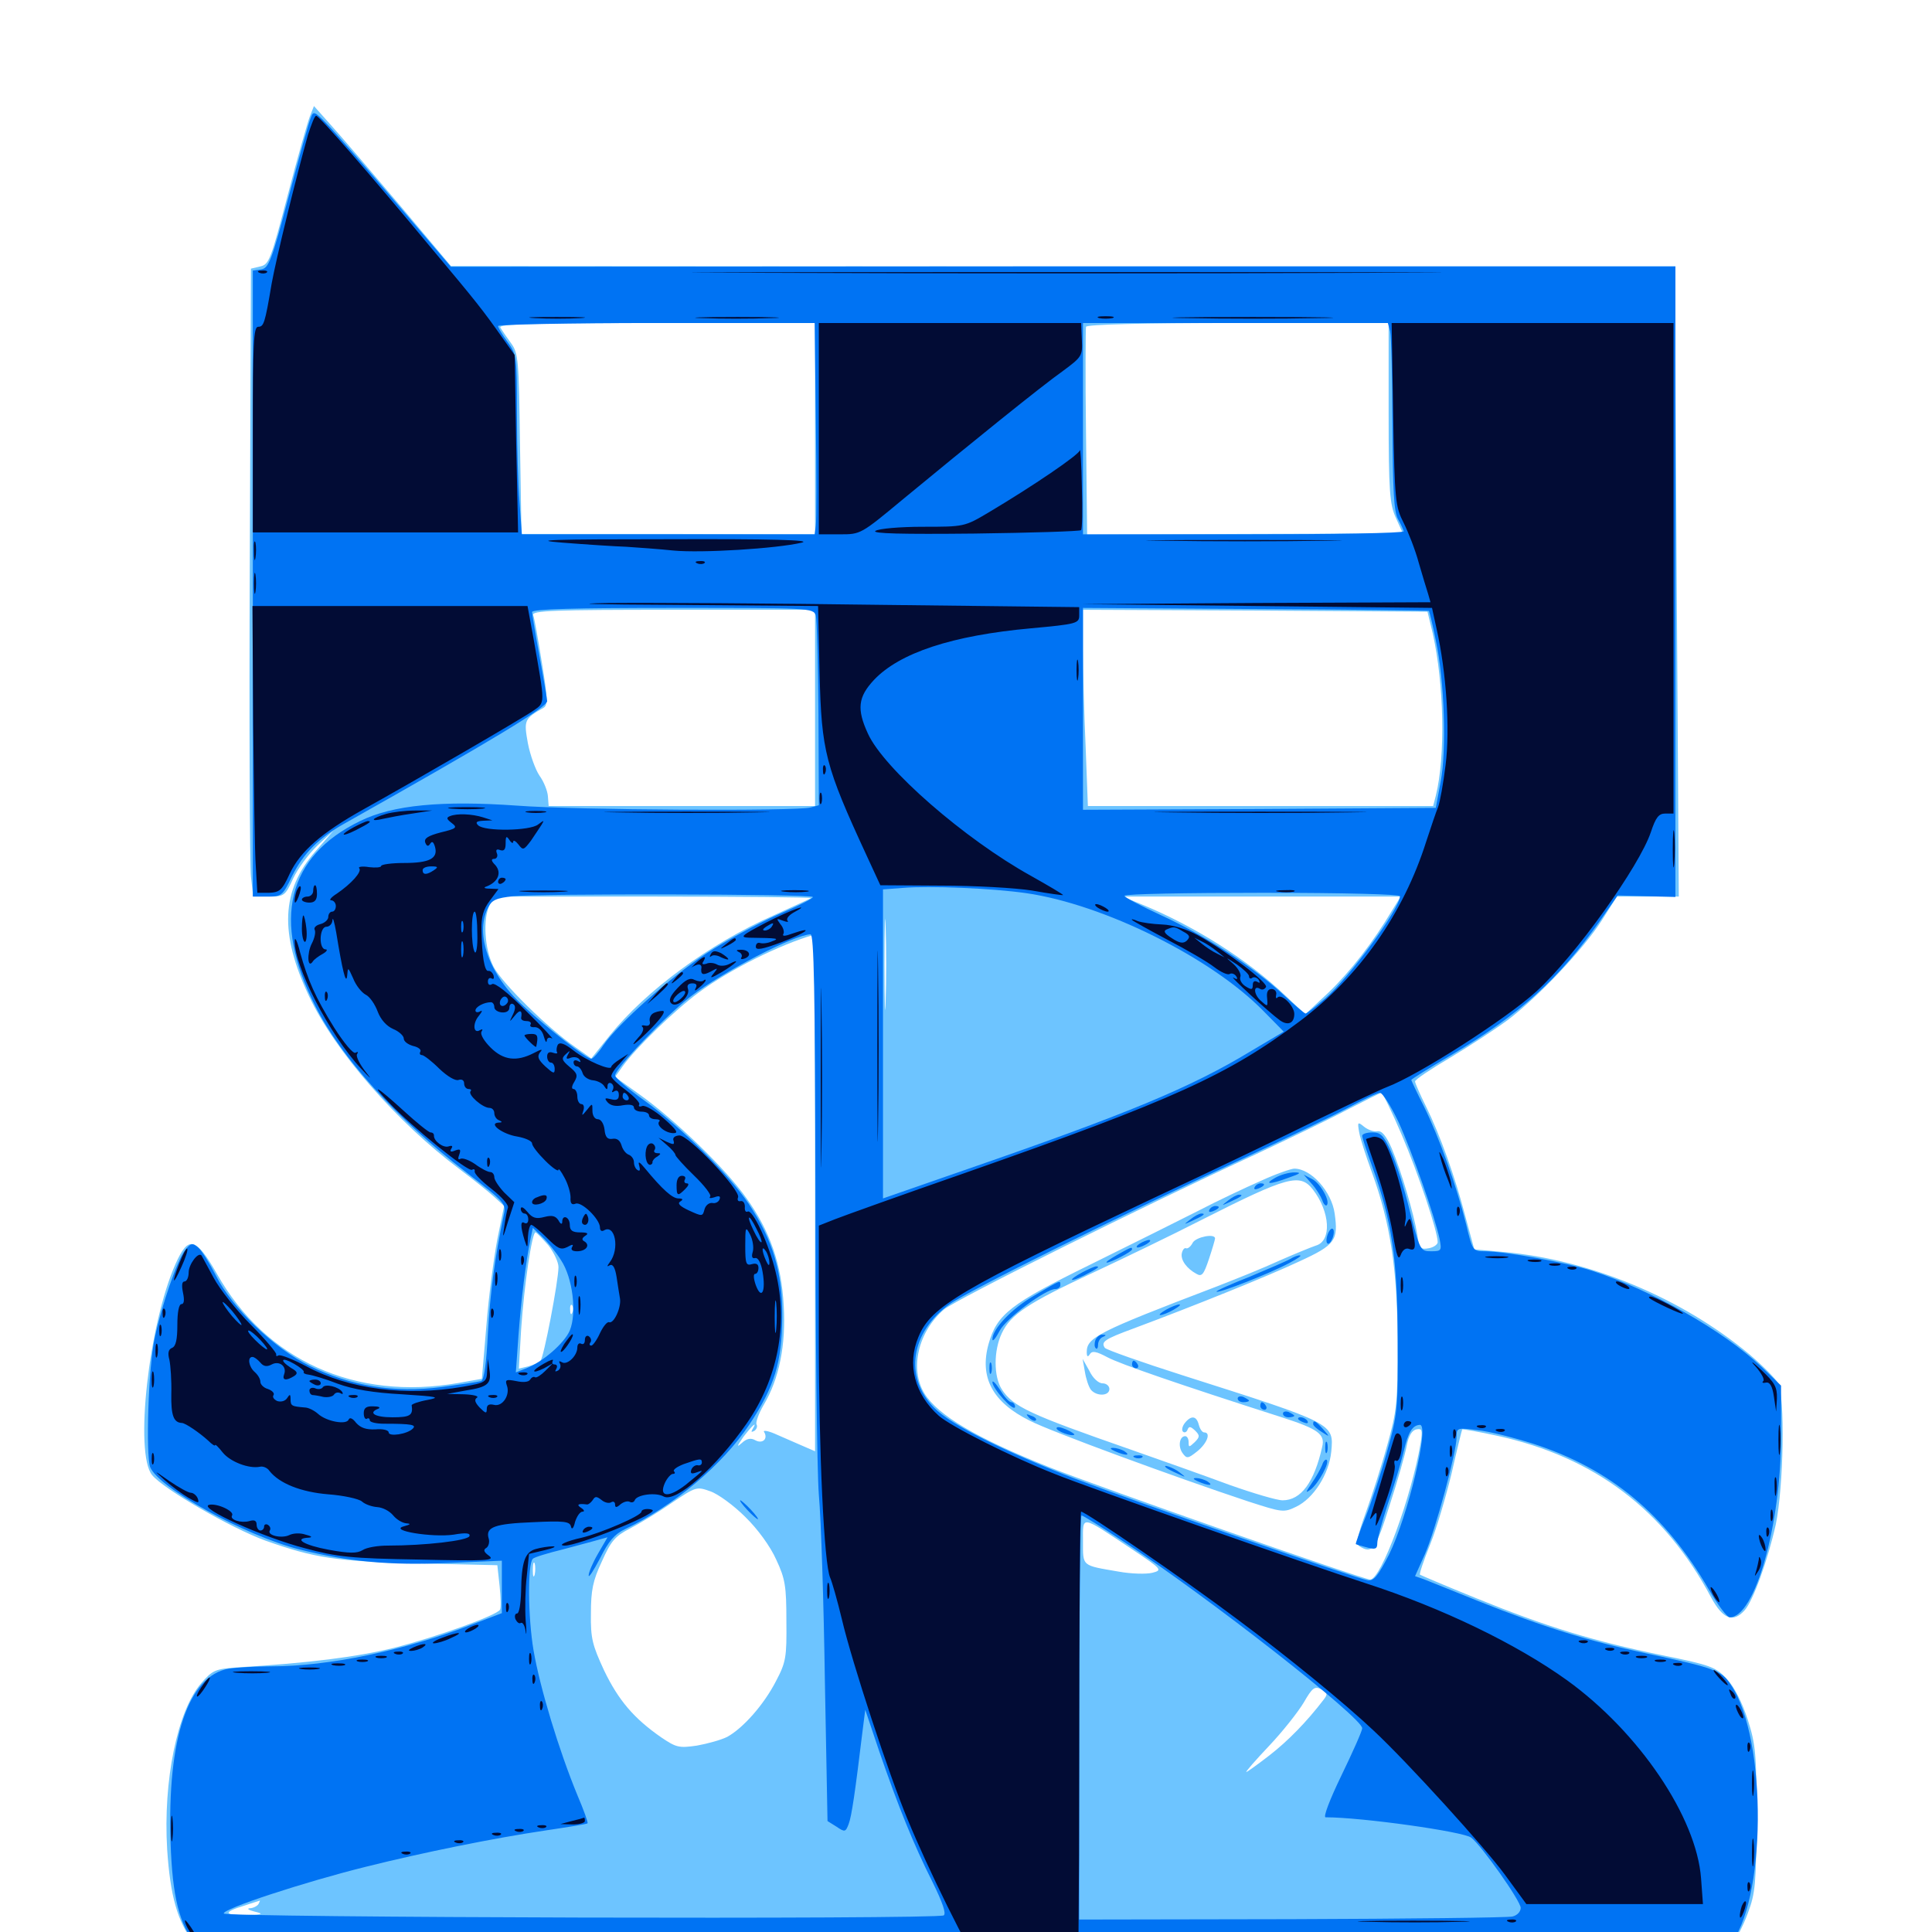 <svg xmlns="http://www.w3.org/2000/svg" viewBox="0 -1000 1000 1000">
	<path fill="#6dc4ff" d="M160.352 -939.648C159.18 -936.523 153.906 -918.164 148.828 -898.633C140.234 -865.82 139.258 -863.086 134.766 -862.109L129.883 -860.938L129.297 -708.789C128.906 -625 129.297 -551.758 129.883 -546.289L131.055 -535.938H139.258C147.07 -535.938 147.656 -536.328 151.758 -545.312C154.102 -550.391 159.766 -558.008 164.258 -562.305L172.656 -570.117L163.477 -559.57C145.508 -539.258 144.531 -516.992 159.961 -484.375C173.242 -456.055 205.078 -419.336 238.281 -394.531C245.312 -389.258 253.32 -382.812 256.055 -380.273L260.938 -375.781L257.422 -358.594C255.664 -349.219 252.93 -329.102 251.758 -313.867L249.414 -286.328L237.305 -284.18C183.984 -274.805 137.5 -295.898 112.305 -340.625C101.367 -359.766 97.461 -360.742 90.82 -345.703C76.953 -314.453 69.531 -247.852 78.711 -236.523C84.57 -229.297 119.727 -208.984 137.5 -202.539C162.891 -193.555 174.219 -191.797 216.016 -190.82L257.422 -189.844L258.594 -179.102C259.18 -173.242 259.375 -167.773 258.789 -166.797C257.031 -163.867 226.172 -152.734 203.906 -147.07C184.766 -142.383 160.547 -139.258 122.266 -136.914C111.523 -136.133 109.961 -135.547 104.102 -128.711C91.797 -114.453 84.375 -78.32 86.523 -42.773C88.086 -18.945 91.797 -5.469 100.195 5.469L106.641 13.867L304.883 14.453L502.93 14.844L512.695 32.031L522.461 49.023L541.602 49.609L560.547 50.195V32.422V14.844H725.391H890.43L895.312 8.398C898.242 4.688 902.344 -3.32 904.688 -9.766C908.594 -20.117 908.984 -25 909.18 -58.398C909.18 -91.797 908.789 -96.875 904.688 -109.766C901.758 -118.75 897.852 -126.562 893.945 -130.859C888.086 -137.109 885.938 -138.086 859.766 -143.359C824.609 -150.586 799.805 -158.203 763.867 -172.852C748.438 -179.102 735.547 -184.57 734.961 -184.961C734.57 -185.352 736.914 -192.383 740.234 -200.586C743.555 -208.789 748.438 -225.391 751.367 -237.5C754.102 -249.609 756.641 -259.766 756.836 -260.156C757.031 -260.352 765.234 -258.984 775 -256.836C825.195 -245.898 861.523 -218.555 885.742 -173.047C891.797 -161.914 897.07 -159.961 902.93 -166.406C907.422 -171.289 915.039 -192.578 919.141 -210.938C923.242 -230.664 924.023 -277.344 920.312 -284.18C918.75 -286.719 912.109 -293.359 905.469 -299.023C870.508 -328.125 823.438 -347.852 778.516 -351.953L763.086 -353.32L758.594 -369.922C753.125 -391.016 745.312 -412.695 738.086 -427.344C734.961 -433.594 732.422 -439.453 732.422 -440.234C732.422 -441.211 740.625 -446.68 750.586 -452.539C760.352 -458.398 773.828 -467.188 780.469 -472.07C796.094 -483.984 819.531 -508.594 829.102 -523.633L836.914 -535.938H852.93H868.945L867.969 -683.984C867.383 -765.234 866.992 -838.672 867.188 -847.07V-862.109H550.391L233.398 -862.305L207.617 -892.969C193.359 -909.766 177.344 -928.516 172.07 -934.375L162.5 -945.117ZM421.875 -778.125V-723.438L345.898 -723.633H269.922L269.141 -770.312C268.555 -813.672 268.359 -817.188 264.453 -822.461C262.305 -825.391 259.766 -829.102 258.984 -830.469C257.812 -832.227 274.609 -832.812 339.648 -832.812H421.875ZM718.75 -786.523C718.75 -745.312 719.336 -739.062 722.461 -732.031L726.172 -723.828L644.336 -723.633L562.695 -723.242L562.109 -776.172C561.719 -805.078 561.914 -829.883 562.109 -830.859C562.5 -832.031 590.82 -832.812 640.82 -832.812H718.75ZM421.875 -633.594V-582.812H352.93H283.984L283.594 -587.891C283.398 -590.625 281.445 -595.508 279.297 -598.438C277.148 -601.562 274.414 -609.18 273.242 -615.234C271.094 -627.148 271.289 -627.93 281.25 -633.594C283.594 -634.961 283.594 -638.086 280.469 -657.031C278.516 -669.141 276.562 -680.273 275.977 -681.641C275.195 -683.984 286.914 -684.375 348.438 -684.375H421.875ZM741.602 -672.07C747.461 -645.703 748.242 -608.594 743.164 -588.086L741.797 -582.812H652.344H563.086L561.914 -613.672C561.133 -630.469 560.547 -653.32 560.547 -664.453V-684.375L649.805 -683.984L738.867 -683.398ZM496.68 -538.477C503.32 -538.867 497.852 -539.062 484.375 -539.062C470.898 -539.062 465.43 -538.867 472.266 -538.477C478.906 -538.086 489.844 -538.086 496.68 -538.477ZM458.398 -481.836C458.203 -471.289 457.812 -479.883 457.812 -500.781C457.812 -521.68 458.203 -530.273 458.398 -519.922C458.789 -509.375 458.789 -492.188 458.398 -481.836ZM419.727 -535.156C419.336 -534.766 410.547 -530.859 400.391 -526.172C367.188 -511.523 334.18 -487.109 315.625 -464.062L306.055 -452.148L298.047 -457.812C283.984 -467.383 259.766 -491.211 255.469 -499.609C250.781 -508.594 249.805 -524.609 253.516 -531.641L256.055 -535.938H338.281C383.594 -535.938 420.117 -535.547 419.727 -535.156ZM720.508 -528.711C710.742 -512.305 699.023 -497.266 687.695 -486.328L675.586 -475L665.43 -484.57C645.703 -503.32 618.75 -520.312 591.992 -531.445L581.055 -535.938H652.93H725ZM421.875 -382.617V-248.828L414.648 -251.953C410.547 -253.711 404.297 -256.445 400.781 -258.008C397.07 -259.57 394.727 -259.766 395.508 -258.789C397.656 -255.273 394.727 -252.539 391.016 -254.492C388.672 -255.859 386.523 -255.469 383.984 -253.125C381.055 -250.586 381.445 -251.367 384.766 -256.25C389.258 -262.109 392.383 -265.039 389.453 -260.156C388.672 -258.789 388.867 -258.594 390.43 -259.375C391.602 -260.156 392.188 -261.719 391.602 -262.695C391.016 -263.672 392.578 -268.164 395.312 -272.852C403.32 -286.328 406.836 -303.906 405.664 -324.023C404.492 -345.703 398.633 -362.695 386.328 -379.883C375.586 -395.117 349.414 -420.312 331.445 -433.203L318.359 -442.578L322.266 -448.047C329.102 -457.617 349.023 -476.953 361.719 -486.328C377.539 -498.047 403.711 -511.133 421.484 -516.211C421.68 -516.406 421.875 -456.25 421.875 -382.617ZM725.586 -412.5C734.18 -392.383 744.141 -362.695 744.141 -357.031C744.141 -355.859 741.992 -354.297 739.453 -353.906C735.352 -353.125 734.57 -353.906 733.594 -360.938C731.836 -371.68 725.195 -394.141 720.312 -405.664C717.383 -412.305 715.234 -414.844 712.891 -414.453C711.133 -414.062 708.008 -415.234 706.055 -416.797C702.734 -419.531 702.539 -419.336 703.516 -413.867C704.102 -410.547 707.031 -401.562 709.961 -393.555C719.727 -366.797 723.242 -343.164 723.438 -305.469C723.438 -273.828 723.047 -269.727 717.969 -251.758C715.039 -241.016 709.961 -225.391 706.836 -216.797C702.539 -204.883 701.758 -200.781 703.711 -199.609C710.352 -195.508 712.109 -198.047 719.336 -221.094C723.438 -233.594 727.344 -247.461 728.125 -251.758C729.102 -256.836 730.859 -259.766 733.203 -260.156C736.133 -260.742 736.328 -259.766 735.352 -253.32C730.664 -225.391 714.844 -182.422 709.18 -182.422C705.664 -182.422 568.555 -230.469 542.969 -240.625C505.273 -255.664 485.352 -267.578 478.516 -278.711C470.703 -291.406 475.195 -310.742 488.672 -322.266C495.117 -327.539 591.797 -375.781 650.391 -402.734C666.992 -410.547 688.086 -420.703 697.266 -425.586C706.445 -430.273 714.453 -434.375 715.039 -434.375C715.625 -434.375 720.508 -424.414 725.586 -412.5ZM283.789 -355.469C286.719 -351.758 289.062 -346.68 289.062 -344.141C289.062 -337.109 281.445 -297.07 279.688 -295.508C278.906 -294.727 276.172 -293.555 273.438 -292.773L268.555 -291.602L269.727 -311.719C271.289 -334.961 275.391 -362.109 277.148 -362.109C277.734 -362.109 280.664 -358.984 283.789 -355.469ZM296.289 -320.703C295.703 -319.141 295.117 -319.727 295.117 -321.875C294.922 -324.023 295.508 -325.195 296.094 -324.414C296.68 -323.828 296.875 -322.07 296.289 -320.703ZM385.742 -214.844C392.188 -208.594 398.828 -199.414 401.758 -192.773C406.445 -182.812 407.031 -178.906 407.031 -160.938C407.227 -142.188 406.836 -139.648 401.562 -129.688C395.312 -117.578 384.57 -105.469 376.367 -100.977C373.242 -99.414 366.211 -97.461 360.742 -96.484C351.367 -95.117 350 -95.508 342.188 -100.781C328.125 -110.547 320.117 -119.922 312.695 -135.352C306.641 -148.438 305.664 -151.953 305.859 -164.844C305.859 -176.758 306.836 -181.836 311.523 -191.797C316.211 -202.344 318.359 -204.883 325.977 -208.789C330.859 -211.328 340.625 -217.188 347.656 -222.07C360.156 -230.469 360.547 -230.664 367.578 -228.125C371.68 -226.758 379.883 -220.703 385.742 -214.844ZM585.742 -198.242C601.562 -187.695 601.758 -187.305 596.484 -185.938C593.359 -185.156 585.547 -185.352 579.102 -186.523C559.766 -189.844 560.547 -189.062 560.547 -202.148C560.547 -215.82 558.984 -216.016 585.742 -198.242ZM276.758 -184.961C276.172 -183.008 275.781 -184.18 275.781 -187.305C275.781 -190.625 276.172 -191.992 276.758 -190.82C277.148 -189.453 277.148 -186.719 276.758 -184.961ZM685.156 -120.312C676.367 -108.789 666.602 -98.828 657.031 -91.406C650.977 -86.719 645.508 -82.812 645.117 -82.812C644.531 -82.812 649.805 -88.867 656.836 -96.289C663.867 -103.711 671.875 -113.867 674.805 -118.75C679.297 -126.562 680.469 -127.344 683.984 -125.586C687.109 -123.828 687.305 -123.047 685.156 -120.312ZM133.789 -14.453C133.203 -13.477 131.055 -12.305 129.297 -12.305C127.539 -12.109 128.711 -11.328 131.836 -10.547C136.719 -9.375 136.133 -8.984 127.148 -8.789C115.625 -8.594 115.43 -10.352 126.562 -13.672C130.469 -15.039 133.984 -16.016 134.375 -16.211C134.766 -16.406 134.375 -15.625 133.789 -14.453ZM652.344 -388.672C644.336 -385.156 629.883 -378.32 620.117 -373.242C610.547 -368.359 585.352 -355.859 564.453 -345.508C523.047 -325.195 516.016 -319.727 511.719 -304.492C506.836 -287.109 513.672 -274.219 533.008 -264.648C543.555 -259.18 608.984 -235.156 646.094 -222.852C663.672 -217.188 664.453 -216.992 670.898 -220.117C679.883 -224.414 687.891 -236.914 689.062 -248.633C690.43 -263.281 690.82 -263.086 612.305 -288.086C590.82 -294.922 572.656 -301.367 571.875 -302.344C569.727 -305.469 571.68 -306.836 586.523 -312.305C617.969 -324.023 656.25 -339.453 672.461 -347.07C691.211 -355.664 692.773 -358.008 690.82 -371.875C689.258 -383.203 678.711 -395.117 669.922 -395.117C668.359 -395.117 660.352 -392.383 652.344 -388.672ZM679.492 -384.375C688.477 -372.852 689.453 -357.617 681.055 -355.273C678.711 -354.492 670.117 -350.977 662.109 -347.461C654.102 -343.75 639.062 -337.695 628.906 -333.789C567.969 -310.547 562.5 -307.617 562.5 -300.195C562.5 -297.656 563.086 -297.461 564.062 -299.023C565.234 -300.977 567.383 -300.586 573.242 -297.461C579.883 -293.945 609.766 -283.594 664.062 -266.211C682.227 -260.352 685.938 -257.617 684.375 -251.172C680.273 -232.812 673.438 -223.438 663.867 -223.438C660.938 -223.438 648.438 -227.148 636.328 -231.445C624.219 -235.938 601.172 -244.141 584.961 -249.805C532.812 -267.969 524.414 -271.875 518.555 -280.859C514.258 -287.5 514.258 -300.977 518.555 -309.961C523.047 -319.531 532.031 -325.586 565.625 -341.211C580.664 -348.242 606.25 -360.547 622.266 -368.75C666.602 -391.211 672.852 -392.773 679.492 -384.375ZM617.383 -356.836C616.406 -354.883 614.844 -353.516 613.867 -353.906C613.086 -354.297 612.109 -353.125 611.719 -351.367C610.938 -347.852 614.258 -343.359 619.336 -340.625C622.07 -339.062 623.047 -340.234 625.781 -348.438C627.539 -353.711 628.906 -358.398 628.906 -358.984C628.906 -361.719 619.141 -359.766 617.383 -356.836ZM561.523 -290.039C562.109 -286.328 563.477 -282.227 564.648 -280.664C567.578 -277.148 574.219 -277.344 574.219 -281.055C574.219 -282.617 572.656 -283.984 570.703 -283.984C568.555 -283.984 565.625 -286.719 563.867 -290.43L560.352 -296.68ZM613.281 -263.477C611.914 -261.719 611.523 -259.766 612.305 -258.984C613.086 -258.203 614.258 -258.789 614.648 -259.961C615.43 -261.914 616.211 -261.719 618.555 -259.57C621.094 -257.031 621.094 -256.25 618.359 -253.516C615.43 -250.781 615.234 -250.781 615.234 -253.516C615.234 -255.273 614.453 -256.641 613.477 -256.641C610.547 -256.641 609.57 -251.367 612.109 -247.852C614.258 -244.922 614.844 -244.922 619.727 -248.828C624.805 -252.93 626.953 -258.594 623.242 -258.594C622.266 -258.594 621.094 -260.352 620.508 -262.5C619.336 -267.188 616.602 -267.578 613.281 -263.477Z"/>
	<path fill="#0073f3" d="M160.938 -939.258C159.961 -937.109 154.883 -918.75 149.414 -898.242C140.625 -865.039 139.062 -861.133 135.156 -860.547L130.859 -859.961V-697.852V-535.938H138.477C145.703 -535.938 146.289 -536.328 151.172 -546.484C156.836 -558.008 164.844 -566.211 178.125 -573.633C255.469 -617.188 283.203 -633.984 283.203 -637.109C283.203 -638.086 281.445 -648.242 279.297 -659.961C277.148 -671.68 275.391 -682.227 275.391 -683.203C275.391 -684.766 298.242 -685.352 348.047 -685.352C419.141 -685.352 420.898 -685.352 422.266 -681.445C422.852 -679.297 423.438 -656.25 423.633 -630.469L423.828 -583.203L419.531 -582.031C411.914 -580.078 298.438 -580.664 267.578 -583.008C228.906 -585.742 203.32 -583.398 186.328 -575C148.633 -556.641 140.625 -523.828 163.086 -479.492C176.562 -452.539 205.078 -421.094 241.602 -392.969C261.328 -377.734 262.109 -376.953 260.742 -371.094C256.055 -348.828 253.711 -330.664 252.539 -309.961C251.758 -294.336 250.586 -285.742 249.023 -285.156C247.852 -284.766 238.477 -283.398 228.32 -282.031C203.906 -278.906 181.445 -282.617 160.352 -292.969C141.797 -302.148 120.117 -323.047 111.719 -339.844C108.398 -346.289 104.297 -352.93 102.539 -354.297C99.609 -356.836 98.633 -356.641 95.703 -352.734C91.797 -347.852 83.594 -324.219 80.078 -307.422C76.758 -292.188 75.391 -247.07 77.734 -240.625C82.031 -229.883 126.562 -205.273 154.883 -198.047C180.664 -191.602 201.953 -189.648 232.031 -191.016L259.766 -192.188V-178.711V-165.039L244.336 -159.18C209.375 -145.703 170.117 -137.5 140.43 -137.5C132.422 -137.5 122.656 -136.914 118.555 -136.328C97.461 -132.812 86.523 -100.391 88.281 -46.484C89.258 -17.773 92.773 -3.906 101.758 7.031L105.859 11.914L304.297 12.891L502.93 13.867L513.281 31.836L523.828 50H541.211H558.398L558.984 32.031L559.57 13.867L724.609 13.477L889.648 13.086L894.922 7.227C914.258 -14.453 915.039 -99.609 895.898 -127.93C890.82 -135.547 887.891 -136.523 851.562 -144.336C822.266 -150.586 798.438 -158.008 765.625 -171.094C752.148 -176.562 739.258 -181.641 736.914 -182.617L732.422 -184.18L737.5 -195.508C742.969 -208.008 753.906 -248.242 753.906 -256.055C753.906 -260.938 754.102 -261.133 764.648 -259.766C770.703 -259.18 783.594 -255.859 793.555 -252.734C833.398 -239.844 861.914 -216.211 884.57 -177.148C889.062 -169.336 893.945 -162.891 895.312 -162.891C908.398 -162.891 921.875 -210.742 921.875 -256.836V-282.812L911.719 -292.578C891.602 -311.523 855.273 -332.031 824.219 -342.188C811.133 -346.484 778.906 -352.344 768.359 -352.344C762.305 -352.344 762.109 -352.734 758.789 -366.602C753.906 -386.133 744.922 -411.328 737.109 -427.148C733.398 -434.375 730.469 -440.82 730.469 -441.016C730.469 -441.406 739.844 -447.266 751.172 -453.906C786.719 -475 807.031 -493.359 828.32 -523.633L837.305 -536.523L852.148 -536.133L867.188 -535.742V-699.023V-862.109H550.391L233.398 -861.914L204.492 -895.703C188.672 -914.258 172.656 -932.422 168.945 -936.133C162.891 -942.383 162.109 -942.578 160.938 -939.258ZM422.266 -782.617C422.656 -754.883 422.656 -730.273 422.266 -727.93L421.68 -723.438H345.898H270.117L268.945 -739.648C268.164 -748.438 267.578 -769.336 267.578 -786.133C267.578 -815.43 267.383 -816.602 262.695 -823.047C259.961 -826.758 257.812 -830.469 257.812 -831.25C257.812 -832.031 294.727 -832.812 339.844 -832.812H421.68ZM719.531 -828.516C720.117 -825.977 720.703 -804.297 720.703 -780.078C720.898 -745.703 721.484 -735.156 723.633 -731.25C725.195 -728.516 726.367 -725.781 726.562 -725C726.562 -724.023 689.258 -723.438 643.555 -723.438H560.547V-778.125V-832.812H639.453H718.359ZM739.648 -683.789C739.844 -683.398 741.602 -676.562 743.164 -668.555C747.656 -647.656 748.828 -612.109 745.703 -595.508L743.164 -581.836L651.758 -581.25L560.547 -580.859V-633.008V-685.352L649.805 -684.766C698.828 -684.57 739.258 -683.984 739.648 -683.789ZM531.25 -537.695C571.484 -531.836 626.953 -504.297 653.906 -476.758L664.453 -466.016L647.656 -456.055C616.406 -437.109 583.984 -423.633 498.633 -394.141L457.031 -379.688V-459.766V-539.648L467.383 -540.43C481.25 -541.602 513.477 -540.234 531.25 -537.695ZM420.703 -535.742C421.289 -535.156 413.086 -531.055 402.539 -526.562C391.992 -521.875 375.391 -512.891 365.82 -506.641C346.875 -494.141 320.117 -470.312 312.305 -458.984C309.766 -455.078 306.836 -451.953 306.055 -451.953C303.711 -451.953 283.789 -467.383 270.898 -479.297C253.125 -495.508 245.703 -516.406 252.539 -530.078C254.492 -534.18 256.836 -535.156 265.625 -536.133C278.516 -537.5 419.336 -537.305 420.703 -535.742ZM724.609 -536.133C724.609 -529.688 698.438 -494.141 685.938 -483.203C680.859 -478.906 676.367 -475.391 675.781 -475.391C675.195 -475.391 669.922 -479.883 664.258 -485.156C649.414 -499.023 623.438 -516.016 601.172 -526.172C590.625 -531.055 582.031 -535.547 582.031 -536.328C582.031 -537.305 614.062 -537.891 653.32 -537.891C696.68 -537.891 724.609 -537.109 724.609 -536.133ZM422.07 -383.203C422.07 -309.766 422.852 -239.258 423.828 -226.367C425 -213.477 426.367 -170.117 426.953 -130.273L428.32 -57.422L433.008 -54.492C437.305 -51.562 437.695 -51.758 439.258 -55.859C440.82 -59.961 442.578 -72.07 446.484 -104.297L447.852 -115.039L455.078 -93.555C464.844 -65.234 472.852 -45.312 482.617 -25.977C487.891 -15.234 489.844 -9.57 488.477 -8.594C484.766 -6.445 116.602 -7.422 115.82 -9.57C115.039 -11.914 157.227 -25.781 189.453 -33.789C219.141 -41.211 255.859 -48.633 282.227 -52.539C293.945 -54.297 303.906 -55.859 304.102 -56.25C304.492 -56.641 302.148 -63.086 298.828 -70.898C289.258 -94.141 279.492 -126.367 276.172 -145.703C273.242 -162.891 273.047 -190.43 275.781 -193.164C276.367 -193.945 283.398 -196.094 291.406 -198.047C299.219 -200.195 307.617 -202.344 310.156 -203.125L314.453 -204.297L309.57 -195.898C306.836 -191.211 304.688 -186.133 304.688 -184.57C304.688 -183.008 307.227 -187.109 310.547 -193.359C315.039 -202.344 317.969 -205.859 323.633 -208.594C348.633 -220.508 374.023 -241.797 387.891 -262.695C400.977 -282.422 404.688 -294.922 404.883 -318.164C405.078 -341.211 400.195 -357.812 387.5 -376.953C377.734 -391.602 352.539 -416.602 333.398 -430.469C325.195 -436.328 318.359 -442.188 318.359 -443.359C318.359 -446.875 344.727 -474.414 357.422 -484.18C374.219 -497.07 411.133 -516.211 419.531 -516.406C421.289 -516.406 421.875 -488.477 422.07 -383.203ZM723.828 -419.336C730.859 -403.906 742.578 -370.508 745.117 -358.789C746.289 -352.734 746.094 -352.344 740.82 -352.344C735.156 -352.344 734.961 -352.734 729.688 -373.242C726.953 -384.766 722.461 -398.633 719.922 -404.102C716.211 -412.305 714.648 -413.867 710.352 -413.867C707.422 -413.867 705.078 -413.086 705.078 -412.109C705.078 -411.133 707.422 -404.102 710.156 -396.484C720.508 -367.773 723.242 -348.828 723.438 -307.422C723.633 -271.094 723.438 -268.359 717.969 -248.828C714.844 -237.5 709.766 -222.266 706.836 -214.844C703.711 -207.227 701.562 -200.977 701.758 -200.781C701.953 -200.586 704.492 -199.805 707.617 -199.023C711.914 -197.852 712.891 -198.242 712.891 -201.367C712.891 -203.516 715.43 -212.5 718.359 -221.68C721.484 -230.664 725.195 -242.969 726.562 -248.828C728.906 -258.789 731.055 -262.305 734.961 -262.5C740.039 -262.5 728.711 -215.234 718.945 -195.312C713.281 -184.375 711.133 -181.641 708.008 -182.031C701.953 -183.008 588.477 -222.461 556.641 -234.57C520.508 -248.438 492.188 -262.5 483.594 -271.289C467.773 -287.109 471.289 -310.547 491.602 -325C500.391 -331.445 581.445 -371.68 646.484 -401.758C666.406 -411.133 689.258 -422.07 697.266 -426.367C705.273 -430.664 712.891 -434.375 714.258 -434.375C715.625 -434.375 719.922 -427.539 723.828 -419.336ZM290.43 -347.656C296.484 -338.477 298.633 -320.312 294.922 -311.328C292.188 -304.883 281.055 -295.117 272.461 -291.797L266.992 -289.648L268.359 -308.789C269.727 -326.953 272.07 -346.484 274.609 -358.789L275.781 -364.453L280.664 -359.766C283.398 -357.227 287.891 -351.758 290.43 -347.656ZM580.859 -202.539C625.586 -173.242 705.078 -110.938 705.078 -105.469C705.078 -104.102 700.195 -93.164 694.336 -81.055C688.281 -68.555 684.766 -59.375 686.133 -59.375C704.883 -59.375 757.617 -51.953 761.523 -48.828C766.992 -44.531 787.109 -16.016 787.109 -12.5C787.109 -10.547 785.352 -8.594 782.812 -8.008C780.273 -7.422 728.906 -6.836 668.555 -6.641L558.594 -6.445V-111.133C558.594 -168.555 559.18 -215.625 559.766 -215.625C560.547 -215.625 569.922 -209.766 580.859 -202.539ZM386.719 -218.555C389.258 -215.82 391.797 -213.672 392.188 -213.672C392.773 -213.672 391.211 -215.82 388.672 -218.555C386.133 -221.289 383.594 -223.438 383.203 -223.438C382.617 -223.438 384.18 -221.289 386.719 -218.555ZM660.156 -390.43C653.906 -386.914 657.031 -386.719 666.992 -390.43C673.242 -392.578 673.828 -393.164 669.922 -393.164C667.188 -393.164 662.891 -391.992 660.156 -390.43ZM678.906 -387.305C681.25 -384.766 683.594 -380.859 684.375 -378.906C684.961 -376.953 686.133 -375.586 686.719 -376.172C688.672 -378.125 683.594 -387.305 679.297 -389.648L674.805 -391.992ZM649.414 -385.547C648.828 -384.375 649.609 -384.18 651.172 -384.766C654.688 -386.133 655.273 -387.5 652.539 -387.5C651.367 -387.5 650 -386.719 649.414 -385.547ZM635.547 -378.516C632.031 -375.781 632.031 -375.781 636.719 -377.93C642.773 -380.664 643.75 -381.641 641.406 -381.641C640.234 -381.641 637.695 -380.273 635.547 -378.516ZM625.977 -373.828C625.391 -372.656 626.172 -372.461 627.734 -373.047C631.25 -374.414 631.836 -375.781 629.102 -375.781C627.93 -375.781 626.562 -375 625.977 -373.828ZM616.016 -368.75C612.5 -366.016 612.5 -366.016 617.188 -368.164C623.242 -370.898 624.219 -371.875 621.875 -371.875C620.703 -371.875 618.164 -370.508 616.016 -368.75ZM686.914 -360.156C686.328 -358.008 686.523 -356.25 687.5 -356.25C688.281 -356.25 689.453 -358.008 690.039 -360.156C690.625 -362.305 690.43 -364.062 689.453 -364.062C688.672 -364.062 687.5 -362.305 686.914 -360.156ZM589.844 -356.25C588.281 -355.273 587.891 -354.297 588.867 -354.297C590.039 -354.297 592.188 -355.273 593.75 -356.25C595.312 -357.227 595.898 -358.203 594.727 -358.203C593.75 -358.203 591.406 -357.227 589.844 -356.25ZM578.125 -350.391C574.414 -348.242 572.07 -346.68 572.852 -346.484C575 -346.484 585.938 -352.148 585.938 -353.32C585.938 -354.688 585.742 -354.688 578.125 -350.391ZM667.969 -348.438C666.406 -347.461 656.836 -343.359 647.07 -339.258C637.109 -335.352 629.297 -331.836 629.688 -331.445C630.664 -330.469 657.227 -340.82 667.383 -346.289C671.484 -348.438 674.023 -350.195 672.852 -350.195C671.875 -350.391 669.531 -349.414 667.969 -348.438ZM560.156 -341.406C552.539 -337.305 553.32 -335.938 561.133 -339.844C568.359 -343.555 569.727 -344.531 567.188 -344.531C566.211 -344.336 563.086 -342.969 560.156 -341.406ZM535.156 -329.297C523.633 -322.656 513.477 -311.914 513.672 -306.641C513.867 -305.469 515.43 -307.422 517.383 -311.133C520.703 -317.578 541.211 -332.812 546.289 -332.812C547.656 -332.812 548.828 -333.789 548.828 -334.766C548.828 -337.5 549.414 -337.695 535.156 -329.297ZM603.516 -322.07C600.781 -320.508 599.609 -319.336 600.586 -319.336C601.758 -319.336 604.688 -320.508 607.422 -322.07C610.156 -323.633 611.523 -324.805 610.352 -324.805C609.375 -324.805 606.25 -323.633 603.516 -322.07ZM566.992 -306.445C566.406 -304.688 566.406 -302.734 567.188 -302.148C567.773 -301.367 568.359 -302.344 568.359 -304.102C568.359 -305.664 569.531 -307.617 570.898 -308.008C572.656 -308.789 572.656 -309.18 570.703 -309.18C569.336 -309.375 567.773 -308.008 566.992 -306.445ZM512.109 -291.797C512.109 -289.062 512.5 -288.086 513.086 -289.453C513.477 -290.625 513.477 -292.969 513.086 -294.336C512.5 -295.508 512.109 -294.531 512.109 -291.797ZM585.938 -293.75C585.938 -292.773 586.914 -291.797 588.086 -291.797C589.062 -291.797 589.453 -292.773 588.867 -293.75C588.281 -294.922 587.305 -295.703 586.719 -295.703C586.328 -295.703 585.938 -294.922 585.938 -293.75ZM513.672 -284.57C513.672 -281.25 525.195 -268.555 525.391 -271.875C525.391 -273.047 524.414 -274.219 523.438 -274.219C522.266 -274.219 519.727 -277.148 517.578 -280.664C515.43 -283.984 513.672 -285.742 513.672 -284.57ZM640.625 -276.172C640.625 -275 641.992 -274.219 643.555 -274.219C645.117 -274.219 646.484 -274.609 646.484 -275C646.484 -275.391 645.117 -276.172 643.555 -276.953C641.992 -277.539 640.625 -277.148 640.625 -276.172ZM652.344 -272.266C652.344 -271.289 653.32 -270.312 654.492 -270.312C655.469 -270.312 655.859 -271.289 655.273 -272.266C654.688 -273.438 653.711 -274.219 653.125 -274.219C652.734 -274.219 652.344 -273.438 652.344 -272.266ZM664.062 -268.359C664.062 -269.336 665.43 -269.727 666.992 -269.141C668.555 -268.359 669.922 -267.578 669.922 -267.188C669.922 -266.797 668.555 -266.406 666.992 -266.406C665.43 -266.406 664.062 -267.188 664.062 -268.359ZM532.617 -266.211C533.984 -264.844 535.547 -264.258 536.133 -264.844C536.719 -265.43 535.742 -266.602 533.789 -267.188C531.055 -268.359 530.859 -268.164 532.617 -266.211ZM671.875 -265.625C671.875 -267.188 675.586 -266.406 676.758 -264.453C677.344 -263.281 676.562 -263.086 675 -263.672C673.242 -264.258 671.875 -265.234 671.875 -265.625ZM679.688 -262.891C679.688 -262.109 681.641 -260.352 684.18 -258.789C688.477 -256.055 688.477 -256.055 684.766 -260.352C680.859 -264.648 679.688 -265.234 679.688 -262.891ZM546.875 -260.742C546.875 -259.18 554.883 -256.25 556.055 -257.422C556.445 -257.617 554.492 -258.984 551.758 -260.156C549.023 -261.328 546.875 -261.719 546.875 -260.742ZM685.938 -250.781C685.938 -248.047 686.328 -247.07 686.914 -248.438C687.305 -249.609 687.305 -251.953 686.914 -253.32C686.328 -254.492 685.938 -253.516 685.938 -250.781ZM577.148 -248.828C582.422 -246.484 585.547 -246.484 582.031 -248.828C580.469 -249.805 577.734 -250.586 576.172 -250.586C574.219 -250.586 574.609 -250 577.148 -248.828ZM587.5 -245.508C585.938 -246.094 586.523 -246.68 588.672 -246.68C590.82 -246.875 591.992 -246.289 591.211 -245.703C590.625 -245.117 588.867 -244.922 587.5 -245.508ZM684.375 -241.797C683.594 -239.844 681.25 -235.547 678.906 -232.227C675.586 -227.344 675.586 -226.953 678.516 -229.102C682.617 -232.422 688.281 -242.969 686.719 -244.336C686.133 -244.922 684.961 -243.75 684.375 -241.797ZM603.711 -240.234C604.102 -239.844 606.641 -238.477 609.375 -237.305C614.062 -235.156 614.062 -235.156 610.547 -237.891C607.422 -240.43 600.977 -242.578 603.711 -240.234ZM620.117 -233.203C625.391 -230.859 628.516 -230.859 625 -233.203C623.438 -234.18 620.703 -234.961 619.141 -234.961C617.188 -234.961 617.578 -234.375 620.117 -233.203Z"/>
	<path fill="#020c35" d="M159.375 -930.078C153.125 -907.812 142.969 -866.211 140.625 -853.32C137.109 -832.422 136.523 -830.859 133.594 -830.859C131.25 -830.859 130.859 -821.875 130.859 -777.734V-724.414H199.414H268.164L267.188 -770.312L266.406 -816.211L260.156 -825C250 -839.453 246.094 -844.336 223.828 -870.898C191.406 -909.961 165.234 -940.039 163.672 -940.039C162.891 -940.234 161.133 -935.547 159.375 -930.078ZM134.375 -858.789C132.812 -859.375 133.398 -859.961 135.547 -859.961C137.695 -860.156 138.867 -859.57 138.086 -858.984C137.5 -858.398 135.742 -858.203 134.375 -858.789ZM395.117 -858.789C308.398 -858.984 378.906 -859.18 551.758 -859.18C724.805 -859.18 795.703 -858.984 709.57 -858.789C623.438 -858.398 482.031 -858.398 395.117 -858.789ZM276.953 -835.352C270.117 -835.742 275.195 -835.938 288.086 -835.938C300.977 -835.938 306.445 -835.742 300.391 -835.352C294.141 -834.961 283.594 -834.961 276.953 -835.352ZM363.672 -835.352C354.297 -835.547 362.5 -835.938 381.836 -835.938C401.172 -835.938 408.789 -835.547 398.828 -835.352C388.867 -834.961 373.047 -834.961 363.672 -835.352ZM568.945 -835.352C566.992 -835.938 568.555 -836.328 572.266 -836.328C575.977 -836.328 577.539 -835.938 575.781 -835.352C573.828 -834.961 570.703 -834.961 568.945 -835.352ZM614.844 -835.352C596.289 -835.547 611.328 -835.938 648.438 -835.938C685.547 -835.938 700.586 -835.547 682.227 -835.352C663.672 -834.961 633.203 -834.961 614.844 -835.352ZM423.828 -778.125V-723.438H434.766C445.508 -723.438 445.508 -723.438 467.383 -741.602C500.977 -769.336 538.867 -800 550.195 -808.008C559.961 -815.234 560.352 -815.82 559.961 -824.023L559.57 -832.812H491.797H423.828ZM721.094 -785.547C721.875 -740.625 722.266 -737.695 726.562 -729.297C728.906 -724.609 732.617 -715.234 734.375 -708.594C736.328 -701.953 738.477 -694.727 739.258 -692.383L740.43 -688.281L650 -687.891L559.57 -687.305L650.391 -686.328L741.211 -685.352L743.555 -674.609C748.633 -652.148 750.586 -622.656 748.242 -604.102C747.07 -594.531 745.312 -584.766 744.336 -582.227C743.359 -579.883 740.625 -571.875 738.281 -564.648C726.367 -526.953 703.516 -494.531 672.852 -471.484C635.742 -443.555 607.227 -430.664 498.633 -392.578C466.602 -381.445 436.719 -370.703 432.227 -368.945L423.828 -365.625V-307.422C423.828 -247.852 426.562 -190.234 429.688 -183.398C430.664 -181.25 433.398 -171.68 435.742 -161.914C441.016 -139.453 460.156 -81.25 469.727 -58.398C480.859 -31.445 499.219 5.664 513.086 29.102L525.586 50H540.82H556.25L557.422 43.945C558.008 40.625 558.594 -19.727 558.594 -89.844C558.594 -160.156 558.984 -217.578 559.57 -217.578C561.914 -217.578 613.867 -181.836 639.844 -162.305C666.406 -142.578 696.094 -118.359 711.133 -104.102C728.516 -87.891 768.945 -43.359 778.906 -29.688L790.039 -14.453H835.742H881.445L880.469 -27.734C878.125 -59.375 848.438 -103.32 811.133 -130.273C784.766 -149.219 746.289 -167.773 707.031 -180.469C677.93 -189.844 562.109 -230.469 545.898 -237.109C523.438 -245.898 492.188 -261.719 485.938 -267.188C473.438 -278.32 469.336 -293.75 475.391 -308.008C481.836 -323.828 497.07 -332.617 596.68 -379.688C626.758 -393.75 665.039 -412.109 681.641 -420.312C698.242 -428.32 714.648 -436.133 717.773 -437.305C733.984 -443.359 779.688 -472.656 795.312 -486.914C815.43 -505.273 848.633 -551.758 854.492 -569.336C857.031 -576.953 858.594 -578.906 861.914 -578.906H866.211V-705.859V-832.812H793.164H720.312ZM855.273 -726.562C855.664 -726.953 829.102 -727.344 796.289 -727.344C759.961 -727.344 736.328 -726.562 736.328 -725.586C736.328 -723.828 853.32 -725 855.273 -726.562ZM558.984 -766.992C558.594 -764.648 534.375 -748.242 511.719 -734.766C499.219 -727.344 499.023 -727.344 477.539 -727.344C465.82 -727.344 454.688 -726.367 453.125 -725.195C451.172 -723.828 466.602 -723.438 504.297 -723.828C533.984 -724.219 558.789 -725 559.57 -725.586C560.156 -726.367 560.352 -736.328 559.961 -748.047C559.766 -759.766 559.18 -768.359 558.984 -766.992ZM131.445 -714.648C131.445 -710.352 131.836 -708.789 132.227 -711.328C132.617 -713.672 132.617 -717.188 132.227 -719.141C131.641 -720.898 131.25 -718.945 131.445 -714.648ZM291.016 -719.141C303.32 -718.164 318.359 -717.188 324.219 -716.992C330.078 -716.602 341.211 -715.82 348.633 -715.039C363.086 -713.672 401.758 -716.016 415.039 -719.141C420.508 -720.508 398.828 -721.094 345.703 -720.898C285.938 -720.898 273.633 -720.508 291.016 -719.141ZM603.125 -720.117C580.273 -720.312 598.438 -720.508 643.555 -720.508C688.672 -720.508 707.422 -720.312 685.156 -720.117C662.891 -719.727 625.977 -719.727 603.125 -720.117ZM360.938 -708.398C359.375 -708.984 359.961 -709.57 362.109 -709.57C364.258 -709.766 365.43 -709.18 364.648 -708.594C364.062 -708.008 362.305 -707.812 360.938 -708.398ZM131.445 -698.047C131.445 -693.164 131.836 -691.211 132.227 -693.75C132.617 -696.094 132.617 -700 132.227 -702.539C131.836 -704.883 131.445 -702.93 131.445 -698.047ZM349.023 -686.914L423.438 -686.328L424.219 -651.562C425.195 -610.938 427.148 -603.516 448.633 -557.031L455.664 -541.797L487.109 -541.602C504.492 -541.602 525.586 -540.43 534.18 -539.062C542.773 -537.5 550 -536.523 550.195 -536.719C550.586 -536.914 542.969 -541.406 533.594 -546.68C499.414 -565.625 457.422 -602.148 449.219 -620.312C443.359 -633.008 444.141 -639.258 452.344 -648.047C465.625 -662.109 492.773 -671.094 533.789 -674.805C557.227 -676.953 558.594 -677.344 558.594 -681.445V-685.742L457.617 -686.914C401.953 -687.695 338.086 -688.086 315.43 -687.891C292.969 -687.5 308.008 -687.109 349.023 -686.914ZM131.055 -625.391C131.445 -591.797 131.836 -558.398 132.422 -551.172L133.203 -537.891H139.258C144.727 -538.086 146.094 -539.258 150 -547.852C155.469 -559.375 166.406 -568.945 188.086 -581.055C215.82 -596.484 270.312 -628.125 276.172 -632.227C282.227 -636.523 282.227 -634.961 276.172 -669.336L273.047 -686.328H201.953H130.664ZM557.227 -653.125C557.227 -648.242 557.617 -646.289 558.008 -648.828C558.398 -651.172 558.398 -655.078 558.008 -657.617C557.617 -659.961 557.227 -658.008 557.227 -653.125ZM425.977 -601.172C425.977 -599.023 426.562 -598.438 427.148 -600C427.734 -601.367 427.539 -603.125 426.953 -603.711C426.367 -604.492 425.781 -603.32 425.977 -601.172ZM424.219 -586.719C424.219 -583.984 424.609 -583.008 425.195 -584.375C425.586 -585.547 425.586 -587.891 425.195 -589.258C424.609 -590.43 424.219 -589.453 424.219 -586.719ZM233.984 -581.445C229.297 -581.836 232.617 -582.227 241.211 -582.227C249.805 -582.227 253.516 -581.836 249.609 -581.445C245.508 -581.055 238.477 -581.055 233.984 -581.445ZM199.805 -578.711C192.383 -576.562 191.016 -574.414 198.242 -576.172C200.977 -576.758 207.812 -578.125 213.477 -578.906L223.633 -580.469H214.844C209.961 -580.469 203.125 -579.688 199.805 -578.711ZM273.047 -579.492C270.508 -579.883 272.461 -580.273 277.344 -580.273C282.227 -580.273 284.18 -579.883 281.836 -579.492C279.297 -579.102 275.391 -579.102 273.047 -579.492ZM320.898 -579.492C301.758 -579.688 317.383 -579.883 355.469 -579.883C393.555 -579.883 409.18 -579.688 390.234 -579.492C371.094 -579.102 339.844 -579.102 320.898 -579.492ZM608.008 -579.492C583.398 -579.688 603.516 -579.883 652.344 -579.883C701.172 -579.883 721.289 -579.688 696.875 -579.492C672.266 -579.102 632.422 -579.102 608.008 -579.492ZM232.812 -577.539C230.859 -576.758 231.25 -575.977 233.789 -574.023C236.914 -571.68 236.328 -571.094 228.125 -569.141C221.484 -567.383 219.336 -566.016 220.117 -563.867C220.898 -561.914 221.68 -561.719 222.656 -563.281C223.633 -564.844 224.414 -564.258 225.195 -561.523C226.758 -555.664 222.266 -553.32 209.18 -553.32C202.539 -553.32 197.266 -552.539 197.266 -551.758C197.266 -550.977 194.336 -550.781 191.016 -551.172C187.5 -551.758 185.156 -551.367 185.938 -550.586C187.5 -548.828 181.836 -542.578 174.414 -537.5C171.289 -535.547 170.117 -533.984 171.484 -533.984C172.656 -533.984 173.828 -532.617 173.828 -531.055C173.828 -529.492 173.047 -528.125 171.875 -528.125C170.898 -528.125 169.922 -526.953 169.922 -525.391C169.922 -524.023 168.164 -522.266 165.82 -521.68C163.477 -521.094 162.305 -519.727 162.891 -518.75C163.477 -517.578 162.891 -514.453 161.328 -511.523C158.789 -506.445 159.18 -498.242 161.914 -502.344C162.5 -503.32 164.844 -505.078 166.992 -506.25C169.141 -507.422 169.727 -508.594 168.555 -508.594C164.844 -508.594 165.234 -520.312 168.945 -520.312C170.508 -520.312 172.07 -521.875 172.07 -523.828C172.266 -525.586 173.047 -522.852 174.023 -517.383C177.148 -498.047 179.102 -489.844 179.688 -494.922C180.078 -499.609 180.078 -499.609 182.812 -493.555C184.18 -490.039 187.109 -486.328 189.258 -485.156C191.406 -484.18 194.141 -480.078 195.508 -476.367C197.07 -472.266 200 -468.945 203.516 -467.383C206.445 -466.211 208.984 -463.867 208.984 -462.5C208.984 -460.938 211.133 -459.375 213.867 -458.594C216.602 -458.008 218.164 -456.641 217.578 -455.664C216.992 -454.688 217.383 -453.906 218.359 -453.906C219.336 -453.906 223.438 -450.781 227.344 -446.875C231.641 -442.773 235.742 -440.43 237.305 -441.016C239.062 -441.602 240.234 -440.82 240.234 -439.258C240.234 -437.695 241.211 -436.328 242.578 -436.328C243.75 -436.328 244.141 -435.742 243.555 -435.156C241.992 -433.398 249.805 -426.562 253.32 -426.562C254.688 -426.562 255.859 -425.391 255.859 -423.828C255.859 -422.266 257.031 -420.508 258.398 -420.117C260.156 -419.336 259.961 -418.945 258.008 -418.945C252.539 -418.555 260.156 -412.891 267.773 -411.719C272.07 -410.938 275.391 -409.375 275.391 -408.203C275.391 -406.836 278.516 -402.93 282.227 -399.219C285.938 -395.508 289.062 -393.359 289.062 -394.531C289.062 -395.508 290.43 -393.75 292.188 -390.43C293.945 -387.305 295.312 -382.617 295.312 -380.273C295.117 -377.148 295.898 -376.172 297.852 -376.953C300.977 -378.32 310.547 -368.945 310.547 -364.648C310.547 -363.086 311.328 -362.5 312.5 -363.086C318.359 -366.797 320.898 -353.516 315.625 -346.68C314.062 -344.531 314.062 -344.141 315.625 -345.117C317.188 -345.898 318.359 -343.945 319.141 -339.062C319.727 -335.156 320.508 -330.078 320.898 -327.93C321.68 -323.438 317.773 -314.648 315.234 -315.625C314.258 -316.016 312.109 -313.281 310.547 -309.961C308.984 -306.445 306.836 -303.516 306.055 -303.516C305.078 -303.516 304.883 -304.297 305.664 -305.273C306.25 -306.25 305.859 -307.617 304.688 -308.398C303.711 -308.984 302.734 -308.203 302.734 -306.445C302.734 -304.688 301.953 -303.906 300.781 -304.492C299.805 -305.078 298.828 -304.297 298.828 -302.539C298.828 -298.242 293.555 -293.164 290.82 -294.922C289.453 -295.703 289.062 -295.508 289.844 -294.141C290.43 -292.969 290.039 -291.406 288.867 -290.625C287.305 -289.844 287.109 -290.039 287.891 -291.406C288.672 -292.773 288.281 -293.75 287.109 -293.75C285.938 -293.75 285.547 -294.531 286.133 -295.703C286.719 -296.68 284.766 -296.094 281.445 -294.141C274.805 -290.43 274.805 -288.477 281.641 -291.797L286.133 -294.336L282.227 -290.43C280.078 -288.281 277.734 -286.719 276.953 -287.109C276.172 -287.695 275 -286.914 274.414 -285.938C273.633 -284.57 270.703 -284.375 267.188 -285.156C262.109 -286.133 261.328 -285.938 262.305 -283.008C264.258 -278.125 260.156 -271.68 255.664 -272.852C253.125 -273.438 251.953 -272.852 251.953 -270.703C251.953 -268.164 251.367 -268.359 248.242 -271.484C245.898 -274.023 245.312 -275.586 246.875 -276.562C248.047 -277.344 245.117 -278.125 240.234 -278.32L231.445 -278.516L241.016 -280.273C252.539 -282.031 254.492 -283.789 253.32 -291.016L252.539 -296.68L252.148 -290.625C251.953 -284.57 251.562 -284.375 239.648 -282.227C210.156 -277.148 180.859 -280.859 158.594 -292.773C151.562 -296.484 145.117 -299.023 144.141 -298.438C143.164 -297.852 142.773 -298.047 142.969 -299.023C143.164 -299.805 137.305 -306.836 129.883 -314.258C122.266 -321.875 113.672 -332.812 110.547 -338.672C107.422 -344.531 104.492 -349.805 104.297 -350.195C102.539 -352.148 97.656 -345.508 97.656 -341.406C97.656 -338.867 96.68 -336.719 95.508 -336.719C94.141 -336.719 93.945 -334.57 94.727 -330.859C95.508 -327.148 95.312 -325 93.945 -325C92.578 -325 91.797 -320.703 91.797 -314.258C91.797 -306.641 91.016 -303.125 89.062 -302.344C87.109 -301.562 86.719 -299.609 87.695 -296.094C88.281 -293.164 88.867 -285.352 88.672 -278.516C88.477 -267.383 89.844 -263.672 94.141 -263.477C95.898 -263.477 103.32 -258.398 107.812 -254.297C109.766 -252.344 111.328 -251.367 111.328 -251.953C111.328 -252.734 113.086 -250.977 115.234 -248.242C119.141 -243.359 128.906 -239.648 134.57 -240.82C136.133 -241.211 138.477 -240.234 139.453 -238.672C144.531 -232.227 155.664 -227.734 169.727 -226.562C177.734 -225.977 185.742 -224.219 187.305 -222.852C189.062 -221.289 192.578 -220.117 195.312 -219.922C198.047 -219.727 201.562 -217.969 203.516 -215.625C205.273 -213.477 208.203 -211.719 210.352 -211.523C212.891 -211.328 212.5 -210.938 208.984 -209.961C200.977 -207.812 223.633 -204.102 234.766 -205.664C241.406 -206.836 243.555 -206.445 242.969 -204.883C241.992 -202.539 219.922 -200 200.586 -200C195.508 -200 189.648 -199.023 187.695 -197.656C184.766 -195.898 180.859 -195.898 170.117 -197.852C157.422 -200.195 151.562 -203.711 159.766 -204.102C161.914 -204.297 161.328 -204.883 158.203 -205.664C155.469 -206.641 151.758 -206.445 149.805 -205.469C145.898 -203.516 138.086 -205.273 139.648 -207.812C140.234 -208.789 139.844 -209.961 138.672 -210.742C137.695 -211.328 136.719 -210.938 136.719 -209.961C136.719 -208.789 135.938 -207.812 134.766 -207.812C133.789 -207.812 132.812 -209.18 132.812 -210.938C132.812 -212.891 131.641 -213.477 129.102 -212.695C125 -211.523 118.75 -213.281 120.117 -215.625C121.484 -217.773 112.305 -222.07 108.203 -221.094C102.344 -219.531 136.133 -204.297 157.812 -198.633C174.414 -194.141 181.641 -193.359 216.797 -192.773C251.758 -191.992 256.445 -192.188 253.125 -194.727C250.391 -196.68 250 -197.852 251.758 -198.828C252.93 -199.609 253.516 -201.953 252.93 -203.711C251.172 -209.57 256.055 -211.328 275.781 -212.109C291.797 -212.891 294.922 -212.5 295.508 -209.961C295.898 -208.008 296.875 -208.789 297.656 -212.305C298.633 -215.234 300.195 -217.578 301.562 -217.578C302.734 -217.578 302.344 -218.555 300.781 -219.531C298.047 -221.289 299.414 -221.875 303.906 -221.289C304.688 -221.289 305.859 -222.266 306.836 -223.633C308.008 -225.586 308.789 -225.586 311.328 -223.633C312.891 -222.266 315.234 -221.68 316.406 -222.461C317.383 -223.047 318.359 -222.656 318.359 -221.289C318.359 -219.531 319.141 -219.531 321.289 -221.484C322.852 -222.656 324.805 -223.242 325.977 -222.656C326.953 -222.07 328.125 -222.461 328.516 -223.438C329.492 -226.367 339.453 -227.734 343.555 -225.391C349.805 -222.07 370.703 -240.43 386.523 -263.281C402.539 -286.328 408.008 -314.258 401.562 -341.211C398.242 -355.664 389.453 -374.609 386.914 -372.852C385.938 -372.461 385.352 -373.438 385.547 -375.391C385.547 -377.148 384.766 -378.516 383.398 -378.32C382.031 -377.93 381.445 -378.906 382.031 -380.273C383.398 -383.984 356.25 -412.695 351.562 -412.305C349.023 -412.109 348.047 -410.938 348.633 -409.57C349.219 -407.422 348.633 -407.422 345.117 -408.984L340.82 -411.133L345.312 -407.227C347.656 -405.273 349.609 -402.93 349.609 -402.148C349.609 -401.562 353.906 -396.68 359.18 -391.602C364.648 -386.328 368.359 -381.445 367.578 -380.664C366.797 -379.688 367.773 -379.688 369.727 -380.273C372.266 -381.25 373.047 -380.859 372.461 -379.297C372.07 -377.93 370.312 -376.953 368.75 -377.344C366.992 -377.539 365.234 -376.172 364.648 -374.023C363.672 -370.312 363.477 -370.312 356.641 -373.438C351.953 -375.586 350.391 -377.148 352.148 -378.125C353.711 -379.102 353.516 -379.688 351.172 -379.688C348.047 -379.688 342.969 -384.18 333.789 -395.312C331.055 -398.633 330.078 -399.219 330.859 -396.68C331.445 -394.531 331.25 -393.555 330.078 -394.336C328.906 -394.922 328.125 -396.875 328.125 -398.438C328.125 -400 326.953 -401.758 325.391 -402.344C323.828 -402.93 322.266 -405.078 321.68 -407.227C320.898 -409.766 319.336 -410.938 316.992 -410.547C314.453 -410.156 313.281 -411.328 312.891 -415.43C312.5 -418.359 311.133 -420.703 309.375 -420.703C307.812 -420.703 306.641 -422.656 306.641 -425C306.641 -429.102 306.641 -429.102 303.711 -425.391C301.172 -422.266 300.977 -422.266 301.953 -425.195C302.539 -426.953 302.148 -428.516 300.977 -428.516C299.805 -428.516 298.828 -430.273 298.828 -432.422C298.828 -434.57 297.852 -436.328 296.875 -436.328C295.703 -436.328 295.898 -437.891 297.266 -440.039C299.219 -443.359 298.828 -444.531 294.727 -447.852C290.82 -451.172 290.43 -452.148 292.773 -454.297C295.117 -456.445 295.312 -456.445 293.945 -454.102C292.773 -451.953 293.164 -451.562 295.508 -452.539C297.266 -453.125 299.219 -452.734 300 -451.562C300.781 -450.195 300.586 -450 299.219 -450.781C297.852 -451.562 296.875 -451.172 296.875 -450.195C296.875 -449.023 297.656 -448.047 298.633 -448.047C299.609 -448.047 300.977 -446.484 301.562 -444.531C302.148 -442.578 304.688 -441.016 307.031 -440.82C309.18 -440.625 311.914 -439.258 312.695 -437.891C314.062 -435.742 314.453 -435.742 314.453 -437.891C314.453 -439.258 315.43 -439.844 316.406 -439.258C317.578 -438.477 317.773 -437.109 317.188 -435.938C316.406 -434.57 316.797 -434.375 317.969 -435.156C319.336 -435.938 320.312 -435.352 320.312 -433.203C320.312 -430.859 319.141 -430.273 316.211 -431.055C313.086 -431.836 312.695 -431.641 314.453 -429.492C316.016 -427.734 318.75 -427.148 322.461 -427.93C325.977 -428.516 328.125 -428.125 328.125 -426.758C328.125 -425.586 329.883 -424.609 332.031 -424.609C334.18 -424.609 335.938 -423.828 335.938 -422.656C335.938 -421.68 337.305 -420.703 339.258 -420.703C341.016 -420.703 341.992 -420.117 341.211 -419.531C339.453 -417.578 344.336 -413.477 348.633 -413.477C351.367 -413.477 350.195 -415.234 343.555 -421.094C338.867 -425.195 333.789 -428.125 332.422 -427.539C331.055 -426.953 330.273 -427.344 330.859 -428.32C331.445 -429.102 328.32 -432.422 324.219 -435.547C319.922 -438.672 316.406 -441.992 316.406 -442.969C316.406 -444.141 318.359 -447.07 320.898 -449.609L325.195 -454.492L320.898 -451.758C318.359 -450.195 316.406 -448.438 316.406 -447.852C316.406 -445.508 303.516 -450.977 296.875 -456.25C292.188 -459.961 289.648 -460.742 288.672 -459.18C288.086 -458.008 287.891 -456.25 288.281 -455.469C288.867 -454.688 287.891 -454.492 286.328 -455.078C284.18 -455.859 283.203 -455.078 283.203 -453.125C283.203 -451.367 284.18 -450 285.156 -450C286.328 -450 287.109 -448.438 287.109 -446.68C287.109 -443.945 286.328 -444.336 282.227 -448.047C278.516 -451.562 277.93 -453.125 279.492 -455.273C281.25 -457.227 280.273 -457.031 276.172 -454.883C267.383 -450.391 260.547 -451.172 253.906 -457.812C250.586 -461.133 248.438 -464.648 249.219 -466.016C250 -467.188 249.805 -467.578 248.438 -466.797C244.922 -464.648 244.531 -470.312 247.852 -474.219C249.609 -476.367 249.805 -477.344 248.633 -476.562C247.266 -475.781 246.094 -475.977 246.094 -476.953C246.094 -478.906 250.586 -481.25 254.102 -481.25C255.078 -481.25 255.859 -480.078 255.859 -478.711C255.859 -477.344 257.617 -476.172 259.766 -475.977C262.109 -475.781 263.672 -476.758 263.672 -478.516C263.672 -480.078 264.648 -480.859 265.625 -480.273C266.992 -479.492 266.797 -477.539 265.43 -474.805C263.477 -470.703 263.477 -470.703 266.406 -474.219C269.141 -477.734 270.508 -477.148 269.727 -473.047C269.727 -472.07 270.898 -471.484 272.656 -471.484C274.219 -471.484 275.195 -470.703 274.609 -469.727C274.023 -468.75 275 -468.164 276.758 -468.359C278.711 -468.359 280.664 -466.602 281.445 -463.672C282.227 -460.938 282.812 -459.961 283.008 -461.328C283.203 -462.891 284.18 -463.281 285.742 -462.5C286.914 -461.719 281.055 -468.164 272.461 -476.562C263.086 -486.133 256.055 -491.602 254.688 -490.625C253.516 -489.844 252.539 -490.234 252.539 -491.992C252.539 -493.555 253.516 -494.141 254.492 -493.555C255.469 -492.969 255.859 -493.555 255.469 -495.117C254.883 -496.68 253.711 -497.656 252.734 -497.461C250.781 -497.07 249.414 -505.273 249.219 -518.75C249.023 -525.195 250.195 -529.492 253.516 -533.789L258.008 -539.844L253.516 -540.039C250.586 -540.039 250 -540.625 251.953 -541.211C257.812 -543.555 259.766 -548.242 256.445 -552.148C254.102 -554.492 254.102 -555.469 255.859 -555.469C257.031 -555.469 257.812 -556.836 257.227 -558.203C256.445 -560.156 257.031 -560.742 258.984 -559.961C260.938 -559.375 261.719 -560.352 261.719 -563.477C261.719 -567.188 262.109 -567.578 263.672 -565.234C264.648 -563.672 265.625 -563.281 265.625 -564.258C265.625 -565.43 266.992 -564.648 268.359 -562.891C270.703 -559.766 271.094 -559.961 274.805 -564.844C276.758 -567.773 279.297 -571.484 280.273 -573.047C281.836 -575.586 281.641 -575.586 278.516 -573.242C274.414 -569.922 250.781 -569.531 247.461 -572.852C245.898 -574.414 246.68 -575 250.195 -575.195L254.883 -575.391L250 -576.953C244.336 -578.711 236.523 -579.102 232.812 -577.539ZM224.609 -549.609C220.898 -547.07 218.75 -547.07 218.75 -549.609C218.75 -550.781 220.703 -551.562 223.242 -551.562C226.758 -551.562 226.953 -551.172 224.609 -549.609ZM247.07 -516.406C247.266 -510.156 246.484 -505.859 245.703 -507.227C243.75 -510.352 243.75 -528.125 245.703 -528.125C246.484 -528.125 247.07 -522.852 247.07 -516.406ZM239.648 -517.969C239.062 -516.602 238.672 -517.578 238.672 -520.312C238.672 -523.047 239.062 -524.023 239.648 -522.852C240.039 -521.484 240.039 -519.141 239.648 -517.969ZM239.648 -505.273C239.062 -503.32 238.672 -504.883 238.672 -508.594C238.672 -512.305 239.062 -513.867 239.648 -512.109C240.039 -510.156 240.039 -507.031 239.648 -505.273ZM262.695 -481.055C260.742 -478.125 257.812 -479.102 258.984 -482.227C259.766 -483.789 260.938 -484.57 261.914 -483.984C262.891 -483.398 263.281 -482.031 262.695 -481.055ZM308.789 -446.289C310.742 -447.461 310.352 -448.047 306.836 -448.047C302.93 -448.047 302.734 -447.656 304.688 -445.117C306.055 -443.555 308.984 -442.383 311.328 -442.383C315.039 -442.773 314.844 -442.773 310.742 -443.555C307.031 -444.336 306.641 -444.922 308.789 -446.289ZM325.195 -432.422C325.781 -431.445 325.391 -430.469 324.414 -430.469C323.242 -430.469 322.266 -431.445 322.266 -432.422C322.266 -433.594 322.656 -434.375 323.047 -434.375C323.633 -434.375 324.609 -433.594 325.195 -432.422ZM363.281 -395.312C363.281 -396.484 362.891 -397.266 362.5 -397.266C361.914 -397.266 360.938 -396.484 360.352 -395.312C359.766 -394.336 360.156 -393.359 361.133 -393.359C362.305 -393.359 363.281 -394.336 363.281 -395.312ZM391.602 -363.867C393.359 -360.547 394.531 -357.422 394.141 -357.031C393.555 -356.641 391.797 -359.375 390.039 -363.086C385.938 -371.484 387.5 -372.266 391.602 -363.867ZM389.648 -352.148C388.867 -349.609 389.258 -348.438 390.82 -348.828C392.383 -349.219 393.945 -346.289 394.727 -341.602C396.484 -331.445 394.141 -326.953 391.211 -334.766C390.039 -338.086 389.844 -340.625 390.82 -340.625C391.797 -340.625 392.578 -341.992 392.578 -343.75C392.578 -345.703 391.406 -346.289 389.258 -345.703C386.133 -344.727 385.742 -345.898 385.742 -355.273C385.742 -365.039 385.938 -365.43 388.281 -360.938C389.648 -358.203 390.234 -354.297 389.648 -352.148ZM398.242 -346.484C398.242 -344.531 397.656 -344.922 396.484 -347.461C394.141 -352.734 394.141 -355.859 396.484 -352.344C397.461 -350.781 398.242 -348.047 398.242 -346.484ZM399.805 -338.281C400.391 -339.648 400.195 -341.406 399.609 -341.992C399.023 -342.773 398.438 -341.602 398.633 -339.453C398.633 -337.305 399.219 -336.719 399.805 -338.281ZM401.758 -311.914C401.367 -307.812 400.977 -310.742 400.977 -318.164C400.977 -325.781 401.367 -328.906 401.758 -325.586C402.148 -322.07 402.148 -315.82 401.758 -311.914ZM125 -314.258C125 -313.672 122.852 -315.625 120.117 -318.75C117.383 -322.07 115.234 -325.195 115.234 -325.977C115.234 -326.562 117.383 -324.609 120.117 -321.484C122.852 -318.164 125 -315.039 125 -314.258ZM134.766 -306.445C137.305 -303.711 138.867 -301.562 138.086 -301.562C137.5 -301.562 134.766 -303.711 132.031 -306.445C129.297 -309.18 127.734 -311.328 128.711 -311.328C129.492 -311.328 132.227 -309.18 134.766 -306.445ZM134.766 -294.727C136.328 -292.773 138.086 -292.383 140.625 -293.75C144.531 -295.898 148.633 -292.773 147.07 -288.672C145.898 -285.547 148.047 -285.156 152.148 -287.695C154.297 -289.062 154.102 -290.039 150.586 -291.992C144.336 -296.094 145.703 -297.852 152.148 -294.141C155.273 -292.383 157.617 -290.43 157.227 -289.844C156.836 -289.258 158.008 -288.672 159.766 -288.477C161.523 -288.281 168.359 -286.328 174.805 -283.789C182.812 -280.859 193.359 -279.102 208.008 -278.32C226.562 -277.148 228.32 -276.758 221.289 -275.391C216.797 -274.609 213.086 -273.242 213.086 -272.656C213.867 -267.383 212.305 -266.406 203.125 -266.406C193.945 -266.406 190.234 -268.75 195.898 -270.898C197.07 -271.484 196.094 -272.07 193.359 -272.07C189.648 -272.266 188.281 -271.289 188.281 -268.555C188.281 -266.406 189.062 -265.234 189.844 -265.625C190.625 -266.211 191.406 -265.82 191.406 -264.844C191.406 -263.867 194.727 -263.086 198.828 -263.086C213.281 -263.086 215.625 -262.5 213.672 -260.547C210.742 -257.617 201.172 -256.25 201.172 -258.594C201.172 -259.766 198.047 -260.547 194.336 -260.156C189.453 -259.961 186.719 -260.938 184.375 -263.477C182.617 -265.82 181.055 -266.602 180.469 -265.234C179.297 -262.305 168.945 -264.258 164.648 -268.164C162.695 -269.922 159.57 -271.484 157.812 -271.484C150.977 -272.07 150.391 -272.266 150.391 -275.781C150.391 -278.516 150 -278.516 148.633 -276.367C147.656 -274.805 145.508 -274.219 143.555 -274.805C141.797 -275.586 140.82 -276.953 141.602 -277.93C142.188 -278.906 140.82 -280.273 138.672 -281.055C136.523 -281.641 134.766 -283.398 134.766 -284.766C134.766 -286.328 133.398 -288.477 131.836 -289.844C128.711 -292.578 127.93 -297.656 130.664 -297.656C131.641 -297.656 133.398 -296.289 134.766 -294.727ZM302.734 -294.727C302.734 -296.289 302.539 -297.656 302.344 -297.461C296.289 -295.703 294.727 -291.797 299.805 -291.797C301.367 -291.797 302.734 -293.164 302.734 -294.727ZM385.547 -264.258C386.328 -265.234 385.938 -266.602 384.961 -267.188C383.984 -267.969 382.617 -267.578 382.031 -266.602C381.25 -265.625 381.641 -264.258 382.617 -263.672C383.594 -262.891 384.961 -263.281 385.547 -264.258ZM363.281 -242.969C363.281 -241.992 362.305 -241.211 361.133 -241.602C359.961 -241.797 358.398 -240.82 357.812 -239.258C357.227 -237.305 357.812 -236.914 360.547 -237.891C364.844 -239.453 364.453 -239.258 354.883 -231.445C346.094 -224.609 340.82 -225 344.141 -232.422C345.312 -234.961 347.266 -237.109 348.242 -237.109C349.414 -237.109 349.609 -237.695 348.828 -238.477C348.242 -239.258 350.391 -240.82 353.906 -242.188C362.305 -245.117 363.281 -245.312 363.281 -242.969ZM160.156 -285.156C160.156 -284.766 161.523 -283.984 163.086 -283.203C164.648 -282.617 166.016 -283.008 166.016 -283.984C166.016 -285.156 164.648 -285.938 163.086 -285.938C161.523 -285.938 160.156 -285.547 160.156 -285.156ZM166.992 -281.836C168.164 -283.984 175.391 -282.227 177.148 -279.492C177.734 -278.516 177.344 -278.125 176.172 -278.906C175 -279.492 173.633 -279.297 172.852 -278.125C172.266 -277.148 169.727 -276.562 167.383 -276.953C165.039 -277.539 162.5 -277.93 161.719 -277.93C160.742 -278.125 160.156 -279.102 160.156 -280.273C160.156 -281.445 161.523 -282.031 163.086 -281.445C164.648 -280.664 166.406 -281.055 166.992 -281.836ZM181.25 -276.758C179.688 -277.344 180.273 -277.93 182.422 -277.93C184.57 -278.125 185.742 -277.539 184.961 -276.953C184.375 -276.367 182.617 -276.172 181.25 -276.758ZM183.203 -571.875C175.586 -567.773 176.367 -566.406 184.18 -570.312C191.406 -574.023 192.773 -575 190.234 -575C189.258 -574.805 186.133 -573.438 183.203 -571.875ZM865.82 -560.352C865.82 -551.758 866.211 -548.438 866.602 -553.125C866.992 -557.617 866.992 -564.648 866.602 -568.75C866.211 -572.656 865.82 -568.945 865.82 -560.352ZM257.812 -543.555C257.812 -544.727 258.789 -545.703 259.766 -545.703C260.938 -545.703 261.719 -545.312 261.719 -544.922C261.719 -544.336 260.938 -543.359 259.766 -542.773C258.789 -542.188 257.812 -542.578 257.812 -543.555ZM153.516 -538.867C152.93 -537.109 152.344 -534.57 152.539 -533.398C152.539 -532.031 153.516 -533.203 154.492 -535.742C155.469 -538.281 156.055 -540.82 155.469 -541.211C155.078 -541.602 154.297 -540.625 153.516 -538.867ZM162.109 -538.867C162.109 -537.305 160.742 -535.938 159.18 -535.938C157.617 -535.938 156.25 -535.156 156.25 -534.375C156.25 -533.594 158.008 -532.812 160.156 -532.812C162.891 -532.812 164.062 -534.18 164.062 -537.305C164.062 -539.844 163.672 -541.797 163.086 -541.797C162.5 -541.797 162.109 -540.43 162.109 -538.867ZM271.094 -538.477C265.43 -538.867 269.922 -539.062 281.25 -539.062C292.578 -539.062 297.07 -538.867 291.602 -538.477C285.938 -538.086 276.562 -538.086 271.094 -538.477ZM405.859 -538.477C402.344 -538.867 404.688 -539.258 411.133 -539.258C417.578 -539.258 420.508 -538.867 417.578 -538.477C414.648 -538.086 409.375 -538.086 405.859 -538.477ZM661.719 -538.477C659.18 -538.867 660.742 -539.258 665.039 -539.258C669.336 -539.453 671.289 -539.062 669.531 -538.477C667.578 -538.086 664.062 -538.086 661.719 -538.477ZM454.102 -458.789C454.102 -414.844 454.297 -396.484 454.492 -418.164C454.883 -439.844 454.883 -475.781 454.492 -498.242C454.297 -520.508 454.102 -502.93 454.102 -458.789ZM568.359 -530.078C569.922 -529.102 572.266 -528.125 573.242 -528.125C574.414 -528.125 573.828 -529.102 572.266 -530.078C570.703 -531.055 568.555 -532.031 567.383 -532.031C566.406 -532.031 566.797 -531.055 568.359 -530.078ZM396.484 -522.461C383.789 -515.82 382.617 -514.844 387.695 -514.648C403.125 -514.453 403.711 -514.258 399.414 -512.695C397.266 -511.719 394.531 -511.523 393.359 -511.914C392.188 -512.305 391.211 -511.523 391.211 -509.961C391.211 -508.008 394.531 -508.594 404.492 -512.305C417.383 -517.188 422.07 -520.898 410.156 -516.797C406.445 -515.43 404.688 -515.234 405.469 -516.602C406.055 -517.578 405.469 -519.922 403.906 -521.68C401.758 -524.609 401.758 -524.805 405.273 -523.438C407.422 -522.656 408.398 -522.656 407.617 -523.438C406.836 -524.414 408.203 -526.172 410.547 -527.539C421.094 -533.203 409.766 -529.297 396.484 -522.461ZM399.414 -520.312C398.828 -519.336 397.07 -518.359 395.898 -518.359C394.531 -518.359 394.727 -519.141 396.484 -520.312C400.195 -522.656 400.977 -522.656 399.414 -520.312ZM156.25 -519.336C156.25 -515.625 157.031 -512.5 157.812 -512.5C158.594 -512.5 158.984 -515.625 158.594 -519.336C158.203 -523.047 157.422 -526.172 157.031 -526.172C156.641 -526.172 156.25 -523.047 156.25 -519.336ZM585.938 -523.828C586.523 -523.242 594.922 -518.555 604.492 -513.477C614.258 -508.398 625 -502.148 628.516 -499.414C631.836 -496.875 635.547 -495.117 636.523 -495.898C637.5 -496.484 639.062 -495.898 639.844 -494.727C640.82 -493.164 640.43 -492.773 638.477 -493.945C635.352 -495.703 657.031 -475.781 662.5 -471.875C666.602 -468.945 669.922 -470.312 669.922 -475.195C669.922 -479.297 663.477 -485.742 661.328 -483.789C660.547 -482.812 660.156 -483.594 660.547 -485.156C660.938 -486.719 659.766 -488.086 658.203 -488.086C656.25 -488.086 655.469 -486.523 655.859 -483.398C656.25 -478.711 656.25 -478.711 652.344 -482.227C648.828 -485.547 648.633 -490.43 652.344 -488.086C653.32 -487.5 654.492 -487.891 655.273 -489.062C656.641 -491.211 634.961 -507.617 620.117 -515.82C614.062 -519.141 607.031 -521.289 601.562 -521.484C596.68 -521.68 591.016 -522.461 588.867 -523.242C586.719 -524.219 585.352 -524.414 585.938 -523.828ZM612.5 -517.773C615.82 -516.016 616.211 -515.039 614.258 -513.086C612.5 -511.523 610.547 -511.719 606.445 -514.453C602.734 -516.797 601.953 -518.164 603.906 -518.945C607.617 -520.508 608.008 -520.508 612.5 -517.773ZM629.883 -507.617L633.789 -504.492L629.883 -506.445C627.734 -507.422 624.219 -509.766 622.07 -511.523L618.164 -514.648L622.07 -512.695C624.219 -511.719 627.734 -509.375 629.883 -507.617ZM646.484 -494.727C646.484 -493.555 647.266 -493.164 648.242 -493.945C649.219 -494.531 650.781 -493.945 651.562 -492.773C652.344 -491.211 652.148 -491.016 650.781 -491.797C649.414 -492.578 648.438 -491.992 648.438 -490.234C648.438 -487.695 647.852 -487.5 644.727 -489.453C642.773 -490.625 641.406 -492.969 641.992 -494.336C642.578 -495.703 641.016 -498.633 638.477 -500.977C633.984 -504.883 633.984 -504.883 640.234 -500.781C643.555 -498.438 646.484 -495.703 646.484 -494.727ZM152.539 -513.086C152.148 -500.195 170.508 -464.453 186.719 -447.07C191.602 -441.797 192.969 -440.625 189.648 -444.727C186.328 -448.828 184.18 -453.125 184.766 -454.297C185.547 -455.469 185.352 -455.859 183.984 -455.078C182.812 -454.492 178.32 -459.766 173.047 -467.969C163.086 -483.984 159.375 -492.578 155.273 -507.227C153.906 -512.891 152.539 -515.43 152.539 -513.086ZM424.805 -442.188C424.805 -400.781 425 -383.984 425.195 -404.492C425.586 -425.195 425.586 -459.18 425.195 -479.883C425 -500.391 424.805 -483.594 424.805 -442.188ZM375.781 -511.328C372.266 -508.594 372.266 -508.398 376.562 -510.547C378.906 -511.719 380.859 -513.086 380.859 -513.477C380.859 -515.039 379.883 -514.648 375.781 -511.328ZM367.969 -506.25C367.188 -504.883 367.188 -504.297 368.164 -505.078C368.945 -505.859 371.289 -505.664 373.242 -504.492C375.391 -503.516 376.953 -503.125 376.953 -503.516C376.953 -504.102 375.195 -505.469 373.242 -506.641C370.312 -508.008 368.945 -508.008 367.969 -506.25ZM382.422 -507.227C383.594 -506.836 384.375 -505.469 383.789 -504.492C383.008 -503.516 383.984 -503.32 385.547 -503.906C389.453 -505.469 387.695 -508.594 383.203 -508.398C381.055 -508.398 380.859 -508.008 382.422 -507.227ZM359.961 -501.367C358.008 -499.414 357.227 -498.438 358.203 -499.414C359.375 -500.195 360.938 -500.781 361.719 -500.781C362.5 -500.781 363.086 -500.195 363.086 -499.414C362.5 -495.508 363.672 -494.922 367.773 -497.07C371.68 -499.219 371.875 -499.219 369.336 -496.094C366.992 -493.359 367.969 -493.555 373.633 -496.875C380.859 -501.172 383.984 -504.492 377.344 -500.977C375.391 -500 372.656 -499.805 371.094 -500.781C369.727 -501.562 367.188 -501.953 365.625 -501.172C363.672 -500.586 363.086 -500.977 364.062 -502.344C366.016 -505.664 364.258 -505.273 359.961 -501.367ZM349.414 -493.555C346.875 -490.43 347.07 -490.234 350.195 -492.773C351.953 -494.141 353.516 -495.703 353.516 -496.094C353.516 -497.656 351.953 -496.68 349.414 -493.555ZM350.781 -488.672C346.875 -484.57 345.898 -482.227 347.461 -480.664C350.195 -477.93 357.617 -484.375 356.055 -488.281C355.469 -490.039 356.25 -491.016 358.398 -491.016C360.352 -491.016 360.938 -490.234 360.156 -488.672C359.18 -486.914 359.766 -486.914 361.914 -488.867C363.672 -490.234 365.234 -491.992 365.234 -492.578C365.234 -493.164 364.648 -492.969 364.062 -492.383C363.281 -491.797 361.328 -491.992 359.57 -492.773C357.227 -494.141 354.883 -492.969 350.781 -488.672ZM353.516 -484.18C352.148 -482.617 350.195 -481.25 349.219 -481.25C348.047 -481.25 348.242 -482.617 349.609 -484.18C350.977 -485.742 352.93 -487.109 353.906 -487.109C355.078 -487.109 354.883 -485.742 353.516 -484.18ZM339.648 -485.742L334.961 -480.273L340.43 -484.961C345.312 -489.453 346.68 -491.016 345.117 -491.016C344.727 -491.016 342.383 -488.672 339.648 -485.742ZM168.164 -483.984C168.164 -481.836 168.75 -481.25 169.336 -482.812C169.922 -484.18 169.727 -485.938 169.141 -486.523C168.555 -487.305 167.969 -486.133 168.164 -483.984ZM337.891 -475.391C336.719 -474.609 335.938 -472.852 336.328 -471.289C336.719 -469.727 335.742 -468.75 333.984 -469.141C332.422 -469.531 331.641 -469.141 332.617 -468.359C333.398 -467.578 332.617 -465.234 330.664 -463.281C324.414 -456.25 329.492 -459.961 337.5 -468.164C342.578 -473.438 344.727 -476.758 342.969 -476.758C341.406 -476.758 339.062 -476.172 337.891 -475.391ZM271.484 -464.062C271.484 -463.086 277.344 -457.422 277.539 -458.203C278.711 -463.672 278.32 -464.844 275.195 -464.844C273.047 -464.844 271.484 -464.453 271.484 -464.062ZM201.367 -429.297C213.086 -416.797 242.383 -393.164 244.336 -394.531C245.312 -395.117 245.898 -394.727 245.703 -393.75C245.312 -392.578 249.414 -388.477 254.492 -384.57C259.961 -380.273 263.477 -376.172 262.891 -374.805C262.305 -373.242 261.523 -368.75 260.938 -364.648C259.961 -358.594 260.352 -358.984 262.891 -367.578L266.211 -377.734L260.938 -382.812C258.203 -385.742 255.859 -389.258 255.859 -390.625C255.859 -392.188 254.883 -393.359 253.711 -393.359C252.539 -393.359 249.023 -395.117 245.898 -397.461C242.773 -399.609 239.453 -400.781 238.281 -400.195C237.109 -399.414 236.914 -400.391 237.695 -402.344C238.672 -405.078 238.281 -405.469 235.547 -404.492C233.398 -403.516 232.617 -403.906 233.594 -405.469C234.57 -406.836 233.984 -407.227 232.227 -406.641C229.492 -405.664 224.414 -409.375 224.609 -412.305C224.609 -413.281 223.828 -413.867 222.852 -413.867C221.875 -413.867 215.625 -418.945 208.789 -425.195C195.117 -437.695 191.016 -440.039 201.367 -429.297ZM710.547 -411.523C708.594 -410.938 707.031 -410.547 707.031 -410.352C707.031 -410.156 709.57 -402.539 712.695 -393.359C715.82 -384.18 719.531 -369.727 720.898 -361.523C722.852 -349.805 723.828 -347.266 725 -350.391C725.977 -353.125 727.734 -354.297 729.492 -353.516C732.812 -352.344 733.008 -354.492 731.055 -364.258C730.078 -369.922 729.688 -370.117 728.125 -366.992C726.953 -364.062 726.758 -364.648 727.539 -368.75C728.711 -374.609 720.312 -404.492 716.016 -409.57C714.844 -410.938 712.305 -411.914 710.547 -411.523ZM334.766 -406.25C333.398 -402.734 334.375 -397.07 336.523 -397.07C337.305 -397.266 337.891 -397.852 337.695 -398.438C337.695 -399.219 338.672 -400.586 340.234 -401.367C342.188 -402.734 342.188 -403.125 340.234 -403.125C338.867 -403.125 338.086 -403.906 338.867 -404.883C339.453 -405.859 339.062 -407.227 337.891 -408.008C336.719 -408.594 335.352 -407.812 334.766 -406.25ZM745.508 -401.172C746.094 -398.438 747.852 -393.164 749.414 -389.453C751.562 -383.594 751.758 -383.398 750.977 -388.281C750.195 -391.406 748.438 -396.68 747.07 -400C744.922 -404.492 744.531 -404.883 745.508 -401.172ZM252.148 -398.047C252.148 -395.898 252.734 -395.312 253.32 -396.875C253.906 -398.242 253.711 -400 253.125 -400.586C252.539 -401.367 251.953 -400.195 252.148 -398.047ZM350.195 -386.523C350.195 -380.859 350.781 -380.664 354.688 -384.57C356.445 -386.328 356.836 -387.5 355.469 -387.5C354.297 -387.5 353.906 -388.477 354.492 -389.453C355.078 -390.625 354.492 -391.406 352.93 -391.406C351.172 -391.406 350.195 -389.453 350.195 -386.523ZM277.93 -380.273C276.562 -379.883 275.391 -378.711 275.391 -377.734C275.391 -375.391 281.836 -376.758 282.812 -379.297C283.594 -381.641 282.031 -382.031 277.93 -380.273ZM269.531 -374.414C269.531 -373.047 270.508 -371.875 271.484 -371.875C272.656 -371.875 273.438 -370.508 273.438 -368.75C273.438 -367.188 272.656 -366.406 271.484 -366.992C269.336 -368.359 269.336 -365.234 271.484 -358.203C273.047 -353.516 273.047 -353.711 273.242 -359.766C273.438 -363.086 274.219 -366.016 275 -366.016C275.781 -366.016 279.492 -362.891 283.203 -359.18C288.672 -353.711 290.234 -352.93 293.555 -354.492C296.289 -356.055 297.07 -356.055 296.094 -354.492C295.312 -353.125 296.289 -352.344 298.633 -352.344C303.32 -352.344 305.664 -355.469 302.539 -357.422C300.977 -358.203 301.172 -359.18 302.93 -360.352C304.883 -361.523 304.102 -362.109 300.391 -362.109C296.289 -362.109 294.922 -363.086 294.922 -366.016C294.922 -370.117 291.016 -371.68 291.016 -367.578C291.016 -366.016 290.039 -366.406 289.062 -368.359C287.5 -370.703 285.742 -371.094 281.836 -370.117C277.539 -368.945 275.586 -369.531 273.047 -372.656C271.094 -375 269.727 -375.781 269.531 -374.414ZM754.102 -372.656C754.102 -370.508 754.688 -369.922 755.273 -371.484C755.859 -372.852 755.664 -374.609 755.078 -375.195C754.492 -375.977 753.906 -374.805 754.102 -372.656ZM301.953 -370.117C301.172 -368.75 300.977 -367.188 301.562 -366.602C303.32 -364.844 305.273 -367.383 304.297 -370.117C303.516 -372.266 303.125 -372.266 301.953 -370.117ZM92.969 -346.484C88.672 -335.547 89.258 -333.789 93.945 -344.336C96.094 -349.023 97.461 -353.32 96.875 -353.711C96.484 -354.102 94.727 -350.977 92.969 -346.484ZM258.203 -350.391C258.203 -347.656 258.594 -346.68 259.18 -348.047C259.57 -349.219 259.57 -351.562 259.18 -352.93C258.594 -354.102 258.203 -353.125 258.203 -350.391ZM269.727 -347.266C269.727 -345.117 270.312 -344.531 270.898 -346.094C271.484 -347.461 271.289 -349.219 270.703 -349.805C270.117 -350.586 269.531 -349.414 269.727 -347.266ZM770.117 -349.023C766.992 -349.414 769.141 -349.805 774.414 -349.805C779.883 -349.805 782.227 -349.414 779.883 -349.023C777.344 -348.633 773.047 -348.633 770.117 -349.023ZM791.602 -347.07C789.648 -347.656 790.82 -348.047 793.945 -348.047C797.266 -348.047 798.633 -347.656 797.461 -347.07C796.094 -346.68 793.359 -346.68 791.602 -347.07ZM802.344 -345.117C800.977 -345.703 801.953 -346.094 804.688 -346.094C807.422 -346.094 808.398 -345.703 807.227 -345.117C805.859 -344.727 803.516 -344.727 802.344 -345.117ZM812.109 -343.164C810.547 -343.75 811.133 -344.336 813.281 -344.336C815.43 -344.531 816.602 -343.945 815.82 -343.359C815.234 -342.773 813.477 -342.578 812.109 -343.164ZM256.25 -337.695C256.25 -334.57 256.641 -333.398 257.227 -335.352C257.617 -337.109 257.617 -339.844 257.227 -341.211C256.641 -342.383 256.25 -341.016 256.25 -337.695ZM297.266 -336.719C297.266 -333.984 297.656 -333.008 298.242 -334.375C298.633 -335.547 298.633 -337.891 298.242 -339.258C297.656 -340.43 297.266 -339.453 297.266 -336.719ZM725 -334.766C725 -331.055 725.391 -329.492 725.977 -331.445C726.367 -333.203 726.367 -336.328 725.977 -338.281C725.391 -340.039 725 -338.477 725 -334.766ZM837.891 -334.766C839.453 -333.789 841.797 -332.812 842.773 -332.812C843.945 -332.812 843.359 -333.789 841.797 -334.766C840.234 -335.742 838.086 -336.719 836.914 -336.719C835.938 -336.719 836.328 -335.742 837.891 -334.766ZM299.414 -324.023C299.414 -319.727 299.805 -318.164 300.195 -320.703C300.586 -323.047 300.586 -326.562 300.195 -328.516C299.609 -330.273 299.219 -328.32 299.414 -324.023ZM853.711 -328.125C855.664 -326.367 871.094 -319.141 871.094 -320.117C871.094 -321.094 856.445 -328.906 854.297 -328.906C853.516 -328.906 853.32 -328.516 853.711 -328.125ZM84.18 -319.922C84.18 -317.773 84.766 -317.188 85.352 -318.75C85.938 -320.117 85.742 -321.875 85.156 -322.461C84.57 -323.242 83.984 -322.07 84.18 -319.922ZM254.102 -319.922C254.102 -317.773 254.688 -317.188 255.273 -318.75C255.859 -320.117 255.664 -321.875 255.078 -322.461C254.492 -323.242 253.906 -322.07 254.102 -319.922ZM82.422 -311.328C82.422 -308.594 82.812 -307.617 83.398 -308.984C83.789 -310.156 83.789 -312.5 83.398 -313.867C82.812 -315.039 82.422 -314.062 82.422 -311.328ZM291.992 -304.297C290.234 -301.367 289.648 -299.805 290.82 -300.391C292.969 -301.758 297.656 -309.375 296.289 -309.375C295.703 -309.375 293.945 -307.031 291.992 -304.297ZM80.469 -300.586C80.469 -297.461 80.859 -296.289 81.445 -298.242C81.836 -300 81.836 -302.734 81.445 -304.102C80.859 -305.273 80.469 -303.906 80.469 -300.586ZM908.789 -292.578C911.719 -289.258 913.477 -285.938 912.695 -285.156C911.719 -284.375 912.5 -283.984 914.062 -284.375C916.016 -284.766 917.383 -282.617 918.164 -277.148L919.336 -269.336L919.727 -276.172C919.922 -282.031 918.555 -284.375 911.719 -290.82C906.836 -295.508 905.469 -296.094 908.789 -292.578ZM78.516 -285.938C78.516 -282.227 78.906 -280.664 79.492 -282.617C79.883 -284.375 79.883 -287.5 79.492 -289.453C78.906 -291.211 78.516 -289.648 78.516 -285.938ZM269.141 -288.477C267.578 -289.062 268.164 -289.648 270.312 -289.648C272.461 -289.844 273.633 -289.258 272.852 -288.672C272.266 -288.086 270.508 -287.891 269.141 -288.477ZM253.516 -276.758C251.953 -277.344 252.539 -277.93 254.688 -277.93C256.836 -278.125 258.008 -277.539 257.227 -276.953C256.641 -276.367 254.883 -276.172 253.516 -276.758ZM725 -273.242C725 -270.117 725.391 -268.945 725.977 -270.898C726.367 -272.656 726.367 -275.391 725.977 -276.758C725.391 -277.93 725 -276.562 725 -273.242ZM920.508 -254.688C920.508 -247.656 920.898 -244.922 921.289 -248.438C921.68 -251.758 921.68 -257.617 921.289 -261.133C920.898 -264.453 920.508 -261.719 920.508 -254.688ZM726.562 -262.305C726.562 -263.477 727.539 -264.453 728.516 -264.453C729.688 -264.453 730.469 -264.062 730.469 -263.672C730.469 -263.086 729.688 -262.109 728.516 -261.523C727.539 -260.938 726.562 -261.328 726.562 -262.305ZM765.234 -261.133C763.672 -261.719 764.258 -262.305 766.406 -262.305C768.555 -262.5 769.727 -261.914 768.945 -261.328C768.359 -260.742 766.602 -260.547 765.234 -261.133ZM752.148 -257.422C752.148 -255.273 752.734 -254.688 753.32 -256.25C753.906 -257.617 753.711 -259.375 753.125 -259.961C752.539 -260.742 751.953 -259.57 752.148 -257.422ZM775 -259.18C773.438 -259.766 774.023 -260.352 776.172 -260.352C778.32 -260.547 779.492 -259.961 778.711 -259.375C778.125 -258.789 776.367 -258.594 775 -259.18ZM721.875 -256.445C721.289 -254.883 718.75 -246.094 715.82 -236.523C713.086 -227.148 710.352 -217.969 709.766 -216.016C708.789 -213.086 708.984 -213.086 710.938 -215.625C712.695 -217.969 712.891 -217.188 712.109 -211.719C711.523 -208.008 713.672 -212.305 716.797 -221.484C720.117 -230.664 722.461 -239.648 721.875 -241.602C721.484 -243.359 721.68 -244.531 722.656 -243.945C725 -242.578 726.953 -255.078 724.609 -257.422C723.438 -258.594 722.461 -258.203 721.875 -256.445ZM750.391 -248.828C750.391 -246.094 750.781 -245.117 751.367 -246.484C751.758 -247.656 751.758 -250 751.367 -251.367C750.781 -252.539 750.391 -251.562 750.391 -248.828ZM78.516 -244.922C78.516 -242.188 78.906 -241.211 79.492 -242.578C79.883 -243.75 79.883 -246.094 79.492 -247.461C78.906 -248.633 78.516 -247.656 78.516 -244.922ZM748.242 -237.891C748.242 -235.742 748.828 -235.156 749.414 -236.719C750 -238.086 749.805 -239.844 749.219 -240.43C748.633 -241.211 748.047 -240.039 748.242 -237.891ZM85.352 -233.789C88.672 -230.859 94.141 -226.758 97.461 -224.805C102.539 -221.875 103.32 -221.68 102.344 -224.414C101.758 -225.977 100 -227.344 98.828 -227.344C97.461 -227.344 92.578 -230.078 87.695 -233.398C79.297 -239.258 79.297 -239.258 85.352 -233.789ZM918.555 -230.273C918.555 -225.977 918.945 -224.414 919.336 -226.953C919.727 -229.297 919.727 -232.812 919.336 -234.766C918.75 -236.523 918.359 -234.57 918.555 -230.273ZM332.031 -217.578C332.031 -215.43 310.938 -206.445 301.172 -204.102C293.164 -202.344 288.086 -200 292.383 -200C299.219 -200 337.891 -215.43 337.891 -218.164C337.891 -218.555 336.523 -218.945 334.961 -218.945C333.398 -218.945 332.031 -218.359 332.031 -217.578ZM916.406 -215.625C916.406 -212.891 916.797 -211.914 917.383 -213.281C917.773 -214.453 917.773 -216.797 917.383 -218.164C916.797 -219.336 916.406 -218.359 916.406 -215.625ZM301.758 -207.812C301.172 -206.641 301.953 -206.445 303.516 -207.031C307.031 -208.398 307.617 -209.766 304.883 -209.766C303.711 -209.766 302.344 -208.984 301.758 -207.812ZM914.258 -206.641C914.258 -204.492 914.844 -203.906 915.43 -205.469C916.016 -206.836 915.82 -208.594 915.234 -209.18C914.648 -209.961 914.062 -208.789 914.258 -206.641ZM910.352 -204.883C910.547 -201.172 913.867 -194.922 913.867 -198.047C913.867 -199.609 913.086 -202.344 912.109 -203.906C911.133 -205.469 910.352 -206.055 910.352 -204.883ZM277.344 -198.242C271.68 -196.68 269.922 -191.602 269.727 -176.172C269.531 -169.922 268.75 -164.844 267.578 -164.844C266.602 -164.844 266.211 -163.477 266.797 -161.914C267.578 -160.352 268.75 -159.375 269.531 -159.961C270.508 -160.547 271.68 -158.594 272.07 -155.664C272.461 -152.539 272.656 -155.273 272.07 -161.328C271.68 -167.578 271.875 -177.734 272.656 -184.18L273.828 -195.703L282.031 -197.656C286.328 -198.633 288.281 -199.609 286.133 -199.609C283.984 -199.609 280.078 -199.023 277.344 -198.242ZM910.352 -192.773C910.156 -191.602 909.57 -188.867 908.984 -186.914C908.008 -183.594 908.008 -183.594 910.156 -186.914C911.328 -188.867 911.914 -191.406 911.328 -192.773C910.742 -194.531 910.352 -194.531 910.352 -192.773ZM428.125 -176.562C428.125 -172.852 428.516 -171.289 429.102 -173.242C429.492 -175 429.492 -178.125 429.102 -180.078C428.516 -181.836 428.125 -180.273 428.125 -176.562ZM886.719 -174.609C887.891 -172.461 889.258 -170.703 889.844 -170.703C890.234 -170.703 889.844 -172.461 888.672 -174.609C887.5 -176.758 886.133 -178.516 885.547 -178.516C885.156 -178.516 885.547 -176.758 886.719 -174.609ZM261.914 -167.578C261.914 -165.43 262.5 -164.844 263.086 -166.406C263.672 -167.773 263.477 -169.531 262.891 -170.117C262.305 -170.898 261.719 -169.727 261.914 -167.578ZM242.188 -157.031C240.625 -156.055 240.234 -155.078 241.211 -155.078C242.383 -155.078 244.531 -156.055 246.094 -157.031C247.656 -158.008 248.242 -158.984 247.07 -158.984C246.094 -158.984 243.75 -158.008 242.188 -157.031ZM228.516 -152.148C224.805 -150.781 223.047 -149.414 224.609 -149.414C226.172 -149.414 230.273 -150.586 233.398 -152.148C241.016 -155.469 237.5 -155.664 228.516 -152.148ZM817.969 -149.805C816.406 -150.391 816.992 -150.977 819.141 -150.977C821.289 -151.172 822.461 -150.586 821.68 -150C821.094 -149.414 819.336 -149.219 817.969 -149.805ZM213.867 -147.266C211.328 -146.094 210.938 -145.508 212.891 -145.508C214.453 -145.508 217.188 -146.289 218.75 -147.266C222.266 -149.609 219.141 -149.609 213.867 -147.266ZM831.641 -145.898C830.078 -146.484 830.664 -147.07 832.812 -147.07C834.961 -147.266 836.133 -146.68 835.352 -146.094C834.766 -145.508 833.008 -145.312 831.641 -145.898ZM204.688 -143.945C203.125 -144.531 203.711 -145.117 205.859 -145.117C208.008 -145.312 209.18 -144.727 208.398 -144.141C207.812 -143.555 206.055 -143.359 204.688 -143.945ZM273.828 -141.406C273.828 -138.672 274.219 -137.695 274.805 -139.062C275.195 -140.234 275.195 -142.578 274.805 -143.945C274.219 -145.117 273.828 -144.141 273.828 -141.406ZM839.453 -143.945C837.891 -144.531 838.477 -145.117 840.625 -145.117C842.773 -145.312 843.945 -144.727 843.164 -144.141C842.578 -143.555 840.82 -143.359 839.453 -143.945ZM194.922 -141.992C193.555 -142.578 194.531 -142.969 197.266 -142.969C200 -142.969 200.977 -142.578 199.805 -141.992C198.438 -141.602 196.094 -141.602 194.922 -141.992ZM847.266 -141.992C845.898 -142.578 846.875 -142.969 849.609 -142.969C852.344 -142.969 853.32 -142.578 852.148 -141.992C850.781 -141.602 848.438 -141.602 847.266 -141.992ZM185.156 -140.039C183.789 -140.625 184.766 -141.016 187.5 -141.016C190.234 -141.016 191.211 -140.625 190.039 -140.039C188.672 -139.648 186.328 -139.648 185.156 -140.039ZM857.031 -140.039C855.664 -140.625 856.641 -141.016 859.375 -141.016C862.109 -141.016 863.086 -140.625 861.914 -140.039C860.547 -139.648 858.203 -139.648 857.031 -140.039ZM172.461 -138.086C170.508 -138.672 171.68 -139.062 174.805 -139.062C178.125 -139.062 179.492 -138.672 178.32 -138.086C176.953 -137.695 174.219 -137.695 172.461 -138.086ZM866.797 -138.086C865.234 -138.672 865.82 -139.258 867.969 -139.258C870.117 -139.453 871.289 -138.867 870.508 -138.281C869.922 -137.695 868.164 -137.5 866.797 -138.086ZM155.859 -136.133C153.32 -136.523 155.273 -136.914 160.156 -136.914C165.039 -136.914 166.992 -136.523 164.648 -136.133C162.109 -135.742 158.203 -135.742 155.859 -136.133ZM122.656 -134.18C117.969 -134.57 121.289 -134.961 129.883 -134.961C138.477 -134.961 142.188 -134.57 138.281 -134.18C134.18 -133.789 127.148 -133.789 122.656 -134.18ZM889.648 -131.641C891.602 -129.492 893.555 -127.734 894.141 -127.734C894.727 -127.734 893.555 -129.492 891.602 -131.641C889.648 -133.789 887.695 -135.547 887.109 -135.547C886.523 -135.547 887.695 -133.789 889.648 -131.641ZM275.586 -130.469C275.586 -128.32 276.172 -127.734 276.758 -129.297C277.344 -130.664 277.148 -132.422 276.562 -133.008C275.977 -133.789 275.391 -132.617 275.586 -130.469ZM106.055 -129.297C103.125 -125.391 101.172 -121.875 102.148 -121.875C102.734 -121.875 104.492 -124.023 106.25 -126.758C109.57 -131.836 109.375 -133.594 106.055 -129.297ZM895.703 -123.242C896.289 -121.289 897.461 -120.312 898.047 -120.898C898.633 -121.484 898.047 -123.047 896.68 -124.414C894.727 -126.172 894.531 -125.977 895.703 -123.242ZM279.492 -116.797C279.492 -114.648 280.078 -114.062 280.664 -115.625C281.25 -116.992 281.055 -118.75 280.469 -119.336C279.883 -120.117 279.297 -118.945 279.492 -116.797ZM898.438 -116.992C898.438 -116.016 899.414 -113.672 900.391 -112.109C901.367 -110.547 902.344 -110.156 902.344 -111.133C902.344 -112.305 901.367 -114.453 900.391 -116.016C899.414 -117.578 898.438 -118.164 898.438 -116.992ZM904.492 -95.312C904.492 -93.164 905.078 -92.578 905.664 -94.141C906.25 -95.508 906.055 -97.266 905.469 -97.852C904.883 -98.633 904.297 -97.461 904.492 -95.312ZM906.836 -76.953C906.836 -71.094 907.227 -68.555 907.617 -71.68C908.008 -74.609 908.008 -79.297 907.617 -82.422C907.227 -85.352 906.836 -82.812 906.836 -76.953ZM88.477 -53.516C88.477 -47.656 88.867 -45.117 89.258 -48.242C89.648 -51.172 89.648 -55.859 89.258 -58.984C88.867 -61.914 88.477 -59.375 88.477 -53.516ZM295.898 -57.422L290.039 -55.859L296.484 -55.664C299.805 -55.664 302.734 -56.445 302.734 -57.422C302.734 -58.594 302.539 -59.18 302.344 -59.18C301.953 -58.984 299.219 -58.203 295.898 -57.422ZM278.906 -54.102C277.344 -54.688 277.93 -55.273 280.078 -55.273C282.227 -55.469 283.398 -54.883 282.617 -54.297C282.031 -53.711 280.273 -53.516 278.906 -54.102ZM267.188 -52.148C265.625 -52.734 266.211 -53.32 268.359 -53.32C270.508 -53.516 271.68 -52.93 270.898 -52.344C270.312 -51.758 268.555 -51.562 267.188 -52.148ZM255.469 -50.195C253.906 -50.781 254.492 -51.367 256.641 -51.367C258.789 -51.562 259.961 -50.977 259.18 -50.391C258.594 -49.805 256.836 -49.609 255.469 -50.195ZM906.836 -40.82C906.836 -34.375 907.227 -32.031 907.617 -35.547C908.008 -39.062 908.008 -44.336 907.617 -47.266C907.227 -50.195 906.836 -47.266 906.836 -40.82ZM235.938 -46.289C234.375 -46.875 234.961 -47.461 237.109 -47.461C239.258 -47.656 240.43 -47.07 239.648 -46.484C239.062 -45.898 237.305 -45.703 235.938 -46.289ZM208.594 -40.43C207.031 -41.016 207.617 -41.602 209.766 -41.602C211.914 -41.797 213.086 -41.211 212.305 -40.625C211.719 -40.039 209.961 -39.844 208.594 -40.43ZM904.492 -23.047C904.492 -20.898 905.078 -20.312 905.664 -21.875C906.25 -23.242 906.055 -25 905.469 -25.586C904.883 -26.367 904.297 -25.195 904.492 -23.047ZM901.562 -13.477C900.977 -11.719 900.391 -9.18 900.586 -8.008C900.586 -6.641 901.562 -7.812 902.539 -10.352C903.516 -12.891 904.102 -15.43 903.516 -15.82C903.125 -16.211 902.344 -15.234 901.562 -13.477ZM95.703 -5.859C95.703 -2.734 103.906 8.984 107.422 10.938C109.766 12.109 145.898 12.695 204.492 12.5L297.852 11.914L202.148 10.938C149.609 10.352 106.25 9.766 106.055 9.375C105.859 9.18 103.516 5.273 100.781 0.586C98.047 -3.906 95.703 -6.836 95.703 -5.859ZM708.594 -5.273C695.312 -5.469 705.664 -5.859 731.445 -5.859C757.227 -5.859 767.969 -5.469 755.469 -5.273C742.969 -4.883 721.875 -4.883 708.594 -5.273ZM780.859 -5.273C779.297 -5.859 779.883 -6.445 782.031 -6.445C784.18 -6.641 785.352 -6.055 784.57 -5.469C783.984 -4.883 782.227 -4.688 780.859 -5.273ZM892.578 7.031C891.406 9.18 891.016 10.938 891.406 10.938C891.992 10.938 893.359 9.18 894.531 7.031C895.703 4.883 896.094 3.125 895.703 3.125C895.117 3.125 893.75 4.883 892.578 7.031ZM485.938 8.398C484.375 7.812 484.961 7.227 487.109 7.227C489.258 7.031 490.43 7.617 489.648 8.203C489.062 8.789 487.305 8.984 485.938 8.398ZM773.047 8.398C771.484 7.812 772.07 7.227 774.219 7.227C776.367 7.031 777.539 7.617 776.758 8.203C776.172 8.789 774.414 8.984 773.047 8.398ZM441.992 12.305C431.445 12.109 440.039 11.719 460.938 11.719C481.836 11.719 490.43 12.109 480.078 12.305C469.531 12.695 452.344 12.695 441.992 12.305ZM642.188 12.305C596.68 12.109 633.789 11.914 724.609 11.914C815.43 11.914 852.539 12.109 807.227 12.305C761.719 12.695 687.5 12.695 642.188 12.305Z"/>
</svg>
